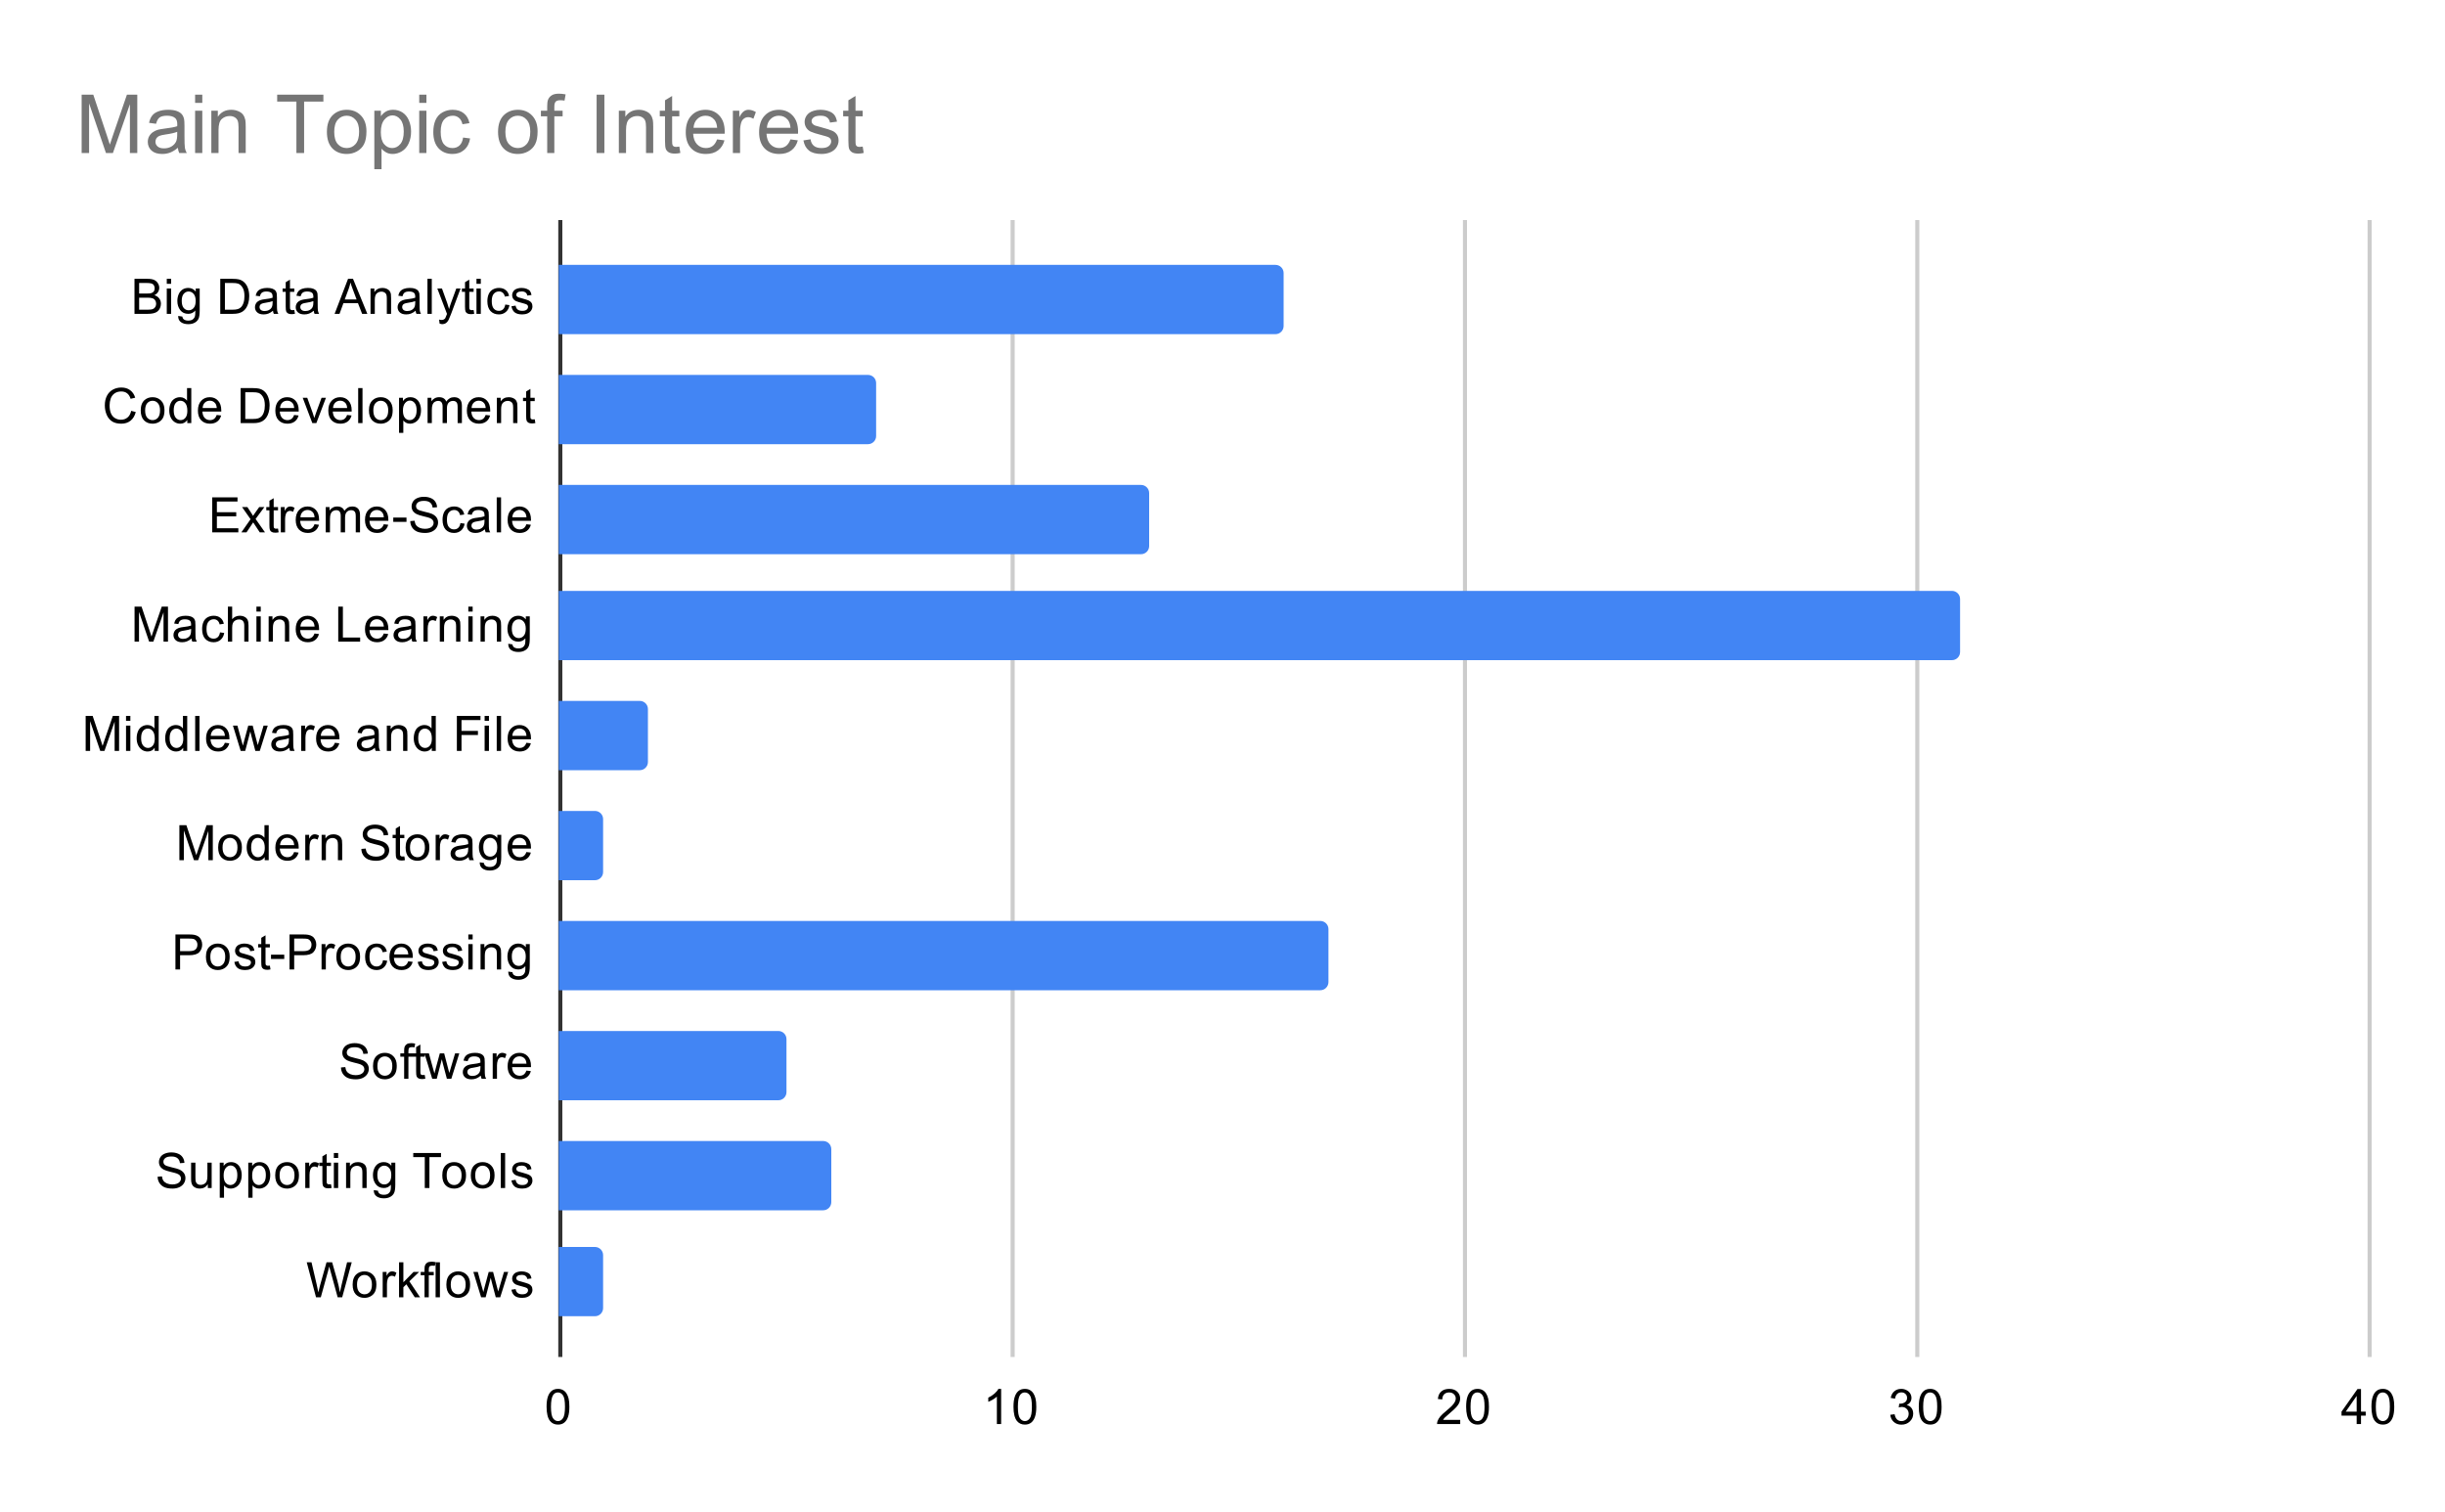 <svg version="1.1" viewBox="0.0 0.0 600.0 371.0" fill="none" stroke="none" stroke-linecap="square" stroke-miterlimit="10" width="600" height="371" xmlns:xlink="http://www.w3.org/1999/xlink" xmlns="http://www.w3.org/2000/svg"><path fill="#ffffff" d="M0 0L600.0 0L600.0 371.0L0 371.0L0 0Z" fill-rule="nonzero"/><path stroke="#333333" stroke-width="1.0" stroke-linecap="butt" d="M137.5 54.5L137.5 332.5" fill-rule="nonzero"/><path stroke="#cccccc" stroke-width="1.0" stroke-linecap="butt" d="M248.5 54.5L248.5 332.5" fill-rule="nonzero"/><path stroke="#cccccc" stroke-width="1.0" stroke-linecap="butt" d="M359.5 54.5L359.5 332.5" fill-rule="nonzero"/><path stroke="#cccccc" stroke-width="1.0" stroke-linecap="butt" d="M470.5 54.5L470.5 332.5" fill-rule="nonzero"/><path stroke="#cccccc" stroke-width="1.0" stroke-linecap="butt" d="M581.5 54.5L581.5 332.5" fill-rule="nonzero"/><clipPath id="id_0"><path d="M137.13 54.917L581.45 54.917L581.45 332.45L137.13 332.45L137.13 54.917Z" clip-rule="nonzero"/></clipPath><path stroke="#000000" stroke-width="0.0" stroke-linecap="butt" stroke-opacity="0.0" clip-path="url(#id_0)" d="M137.0 82.0L137.0 65.0L313.0 65.0C314.105 65.0 315.0 65.895 315.0 67.0L315.0 80.0C315.0 81.105 314.105 82.0 313.0 82.0Z" fill-rule="nonzero"/><path fill="#4285f4" clip-path="url(#id_0)" d="M137.0 82.0L137.0 65.0L313.0 65.0C314.105 65.0 315.0 65.895 315.0 67.0L315.0 80.0C315.0 81.105 314.105 82.0 313.0 82.0Z" fill-rule="nonzero"/><path stroke="#000000" stroke-width="0.0" stroke-linecap="butt" stroke-opacity="0.0" clip-path="url(#id_0)" d="M137.0 109.0L137.0 92.0L213.0 92.0C214.105 92.0 215.0 92.895 215.0 94.0L215.0 107.0C215.0 108.105 214.105 109.0 213.0 109.0Z" fill-rule="nonzero"/><path fill="#4285f4" clip-path="url(#id_0)" d="M137.0 109.0L137.0 92.0L213.0 92.0C214.105 92.0 215.0 92.895 215.0 94.0L215.0 107.0C215.0 108.105 214.105 109.0 213.0 109.0Z" fill-rule="nonzero"/><path stroke="#000000" stroke-width="0.0" stroke-linecap="butt" stroke-opacity="0.0" clip-path="url(#id_0)" d="M137.0 136.0L137.0 119.0L280.0 119.0C281.105 119.0 282.0 119.895 282.0 121.0L282.0 134.0C282.0 135.105 281.105 136.0 280.0 136.0Z" fill-rule="nonzero"/><path fill="#4285f4" clip-path="url(#id_0)" d="M137.0 136.0L137.0 119.0L280.0 119.0C281.105 119.0 282.0 119.895 282.0 121.0L282.0 134.0C282.0 135.105 281.105 136.0 280.0 136.0Z" fill-rule="nonzero"/><path stroke="#000000" stroke-width="0.0" stroke-linecap="butt" stroke-opacity="0.0" clip-path="url(#id_0)" d="M137.0 162.0L137.0 145.0L479.0 145.0C480.105 145.0 481.0 145.895 481.0 147.0L481.0 160.0C481.0 161.105 480.105 162.0 479.0 162.0Z" fill-rule="nonzero"/><path fill="#4285f4" clip-path="url(#id_0)" d="M137.0 162.0L137.0 145.0L479.0 145.0C480.105 145.0 481.0 145.895 481.0 147.0L481.0 160.0C481.0 161.105 480.105 162.0 479.0 162.0Z" fill-rule="nonzero"/><path stroke="#000000" stroke-width="0.0" stroke-linecap="butt" stroke-opacity="0.0" clip-path="url(#id_0)" d="M137.0 189.0L137.0 172.0L157.0 172.0C158.105 172.0 159.0 172.895 159.0 174.0L159.0 187.0C159.0 188.105 158.105 189.0 157.0 189.0Z" fill-rule="nonzero"/><path fill="#4285f4" clip-path="url(#id_0)" d="M137.0 189.0L137.0 172.0L157.0 172.0C158.105 172.0 159.0 172.895 159.0 174.0L159.0 187.0C159.0 188.105 158.105 189.0 157.0 189.0Z" fill-rule="nonzero"/><path stroke="#000000" stroke-width="0.0" stroke-linecap="butt" stroke-opacity="0.0" clip-path="url(#id_0)" d="M137.0 216.0L137.0 199.0L146.0 199.0C147.105 199.0 148.0 199.895 148.0 201.0L148.0 214.0C148.0 215.105 147.105 216.0 146.0 216.0Z" fill-rule="nonzero"/><path fill="#4285f4" clip-path="url(#id_0)" d="M137.0 216.0L137.0 199.0L146.0 199.0C147.105 199.0 148.0 199.895 148.0 201.0L148.0 214.0C148.0 215.105 147.105 216.0 146.0 216.0Z" fill-rule="nonzero"/><path stroke="#000000" stroke-width="0.0" stroke-linecap="butt" stroke-opacity="0.0" clip-path="url(#id_0)" d="M137.0 243.0L137.0 226.0L324.0 226.0C325.105 226.0 326.0 226.895 326.0 228.0L326.0 241.0C326.0 242.105 325.105 243.0 324.0 243.0Z" fill-rule="nonzero"/><path fill="#4285f4" clip-path="url(#id_0)" d="M137.0 243.0L137.0 226.0L324.0 226.0C325.105 226.0 326.0 226.895 326.0 228.0L326.0 241.0C326.0 242.105 325.105 243.0 324.0 243.0Z" fill-rule="nonzero"/><path stroke="#000000" stroke-width="0.0" stroke-linecap="butt" stroke-opacity="0.0" clip-path="url(#id_0)" d="M137.0 270.0L137.0 253.0L191.0 253.0C192.105 253.0 193.0 253.895 193.0 255.0L193.0 268.0C193.0 269.105 192.105 270.0 191.0 270.0Z" fill-rule="nonzero"/><path fill="#4285f4" clip-path="url(#id_0)" d="M137.0 270.0L137.0 253.0L191.0 253.0C192.105 253.0 193.0 253.895 193.0 255.0L193.0 268.0C193.0 269.105 192.105 270.0 191.0 270.0Z" fill-rule="nonzero"/><path stroke="#000000" stroke-width="0.0" stroke-linecap="butt" stroke-opacity="0.0" clip-path="url(#id_0)" d="M137.0 297.0L137.0 280.0L202.0 280.0C203.105 280.0 204.0 280.895 204.0 282.0L204.0 295.0C204.0 296.105 203.105 297.0 202.0 297.0Z" fill-rule="nonzero"/><path fill="#4285f4" clip-path="url(#id_0)" d="M137.0 297.0L137.0 280.0L202.0 280.0C203.105 280.0 204.0 280.895 204.0 282.0L204.0 295.0C204.0 296.105 203.105 297.0 202.0 297.0Z" fill-rule="nonzero"/><path stroke="#000000" stroke-width="0.0" stroke-linecap="butt" stroke-opacity="0.0" clip-path="url(#id_0)" d="M137.0 323.0L137.0 306.0L146.0 306.0C147.105 306.0 148.0 306.895 148.0 308.0L148.0 321.0C148.0 322.105 147.105 323.0 146.0 323.0Z" fill-rule="nonzero"/><path fill="#4285f4" clip-path="url(#id_0)" d="M137.0 323.0L137.0 306.0L146.0 306.0C147.105 306.0 148.0 306.895 148.0 308.0L148.0 321.0C148.0 322.105 147.105 323.0 146.0 323.0Z" fill-rule="nonzero"/><path fill="#000000" d="M33.005 77.017L33.005 68.423L36.239 68.423Q37.224 68.423 37.818 68.689Q38.411 68.954 38.739 69.501Q39.083 70.032 39.083 70.626Q39.083 71.173 38.786 71.657Q38.489 72.142 37.88 72.439Q38.661 72.673 39.068 73.235Q39.489 73.782 39.489 74.532Q39.489 75.126 39.239 75.657Q38.989 76.173 38.614 76.454Q38.239 76.735 37.661 76.876Q37.099 77.017 36.286 77.017L33.005 77.017ZM34.146 72.032L36.005 72.032Q36.755 72.032 37.083 71.939Q37.521 71.814 37.739 71.517Q37.958 71.204 37.958 70.751Q37.958 70.329 37.755 70.001Q37.552 69.673 37.161 69.564Q36.786 69.439 35.864 69.439L34.146 69.439L34.146 72.032ZM34.146 76.001L36.286 76.001Q36.833 76.001 37.052 75.954Q37.458 75.892 37.708 75.735Q37.974 75.564 38.146 75.251Q38.318 74.939 38.318 74.532Q38.318 74.048 38.068 73.689Q37.833 73.329 37.396 73.189Q36.958 73.048 36.13 73.048L34.146 73.048L34.146 76.001ZM40.927 69.642L40.927 68.423L41.989 68.423L41.989 69.642L40.927 69.642ZM40.927 77.017L40.927 70.798L41.989 70.798L41.989 77.017L40.927 77.017ZM43.724 77.532L44.755 77.689Q44.818 78.157 45.114 78.376Q45.505 78.673 46.177 78.673Q46.911 78.673 47.302 78.376Q47.708 78.079 47.849 77.564Q47.943 77.235 47.927 76.204Q47.239 77.017 46.208 77.017Q44.927 77.017 44.224 76.095Q43.521 75.157 43.521 73.876Q43.521 72.985 43.833 72.235Q44.161 71.47 44.771 71.064Q45.38 70.657 46.208 70.657Q47.318 70.657 48.036 71.548L48.036 70.798L49.005 70.798L49.005 76.173Q49.005 77.626 48.708 78.235Q48.411 78.845 47.771 79.189Q47.13 79.548 46.193 79.548Q45.083 79.548 44.396 79.048Q43.708 78.548 43.724 77.532ZM44.599 73.798Q44.599 75.017 45.083 75.579Q45.568 76.142 46.302 76.142Q47.036 76.142 47.521 75.579Q48.021 75.017 48.021 73.829Q48.021 72.689 47.505 72.11Q47.005 71.532 46.286 71.532Q45.583 71.532 45.083 72.11Q44.599 72.673 44.599 73.798ZM54.052 77.017L54.052 68.423L57.021 68.423Q58.021 68.423 58.552 68.548Q59.286 68.72 59.802 69.157Q60.489 69.735 60.818 70.642Q61.161 71.532 61.161 72.673Q61.161 73.657 60.927 74.407Q60.708 75.157 60.349 75.657Q59.989 76.157 59.552 76.439Q59.13 76.72 58.536 76.876Q57.943 77.017 57.161 77.017L54.052 77.017ZM55.193 76.001L57.021 76.001Q57.88 76.001 58.364 75.845Q58.849 75.689 59.13 75.392Q59.536 75.001 59.755 74.314Q59.989 73.626 59.989 72.657Q59.989 71.314 59.536 70.595Q59.099 69.86 58.474 69.61Q58.005 69.439 57.005 69.439L55.193 69.439L55.193 76.001ZM66.989 76.251Q66.396 76.751 65.849 76.954Q65.318 77.157 64.693 77.157Q63.661 77.157 63.114 76.657Q62.568 76.157 62.568 75.376Q62.568 74.923 62.771 74.548Q62.974 74.157 63.318 73.939Q63.661 73.704 64.083 73.595Q64.38 73.501 65.021 73.423Q66.286 73.282 66.896 73.064Q66.896 72.845 66.896 72.798Q66.896 72.142 66.599 71.876Q66.193 71.532 65.396 71.532Q64.661 71.532 64.302 71.798Q63.943 72.048 63.771 72.704L62.739 72.564Q62.88 71.907 63.208 71.501Q63.536 71.095 64.146 70.876Q64.755 70.657 65.552 70.657Q66.349 70.657 66.849 70.845Q67.349 71.032 67.583 71.314Q67.818 71.595 67.911 72.032Q67.958 72.298 67.958 73.001L67.958 74.407Q67.958 75.876 68.021 76.267Q68.099 76.657 68.302 77.017L67.193 77.017Q67.036 76.689 66.989 76.251ZM66.896 73.892Q66.318 74.126 65.177 74.298Q64.521 74.392 64.255 74.517Q63.989 74.626 63.833 74.845Q63.693 75.064 63.693 75.345Q63.693 75.767 64.005 76.048Q64.333 76.329 64.943 76.329Q65.552 76.329 66.021 76.064Q66.505 75.798 66.724 75.329Q66.896 74.97 66.896 74.282L66.896 73.892ZM72.224 76.079L72.38 77.001Q71.927 77.095 71.583 77.095Q71.005 77.095 70.693 76.923Q70.38 76.735 70.239 76.439Q70.114 76.142 70.114 75.189L70.114 71.61L69.349 71.61L69.349 70.798L70.114 70.798L70.114 69.251L71.161 68.626L71.161 70.798L72.224 70.798L72.224 71.61L71.161 71.61L71.161 75.251Q71.161 75.704 71.208 75.829Q71.271 75.954 71.396 76.032Q71.521 76.11 71.755 76.11Q71.943 76.11 72.224 76.079ZM76.989 76.251Q76.396 76.751 75.849 76.954Q75.318 77.157 74.693 77.157Q73.661 77.157 73.114 76.657Q72.568 76.157 72.568 75.376Q72.568 74.923 72.771 74.548Q72.974 74.157 73.318 73.939Q73.661 73.704 74.083 73.595Q74.38 73.501 75.021 73.423Q76.286 73.282 76.896 73.064Q76.896 72.845 76.896 72.798Q76.896 72.142 76.599 71.876Q76.193 71.532 75.396 71.532Q74.661 71.532 74.302 71.798Q73.943 72.048 73.771 72.704L72.739 72.564Q72.88 71.907 73.208 71.501Q73.536 71.095 74.146 70.876Q74.755 70.657 75.552 70.657Q76.349 70.657 76.849 70.845Q77.349 71.032 77.583 71.314Q77.818 71.595 77.911 72.032Q77.958 72.298 77.958 73.001L77.958 74.407Q77.958 75.876 78.021 76.267Q78.099 76.657 78.302 77.017L77.193 77.017Q77.036 76.689 76.989 76.251ZM76.896 73.892Q76.318 74.126 75.177 74.298Q74.521 74.392 74.255 74.517Q73.989 74.626 73.833 74.845Q73.693 75.064 73.693 75.345Q73.693 75.767 74.005 76.048Q74.333 76.329 74.943 76.329Q75.552 76.329 76.021 76.064Q76.505 75.798 76.724 75.329Q76.896 74.97 76.896 74.282L76.896 73.892ZM82.114 77.017L85.411 68.423L86.63 68.423L90.146 77.017L88.864 77.017L87.849 74.407L84.271 74.407L83.318 77.017L82.114 77.017ZM84.599 73.485L87.505 73.485L86.614 71.11Q86.193 70.032 86.005 69.329Q85.833 70.157 85.536 70.97L84.599 73.485ZM90.927 77.017L90.927 70.798L91.864 70.798L91.864 71.673Q92.552 70.657 93.849 70.657Q94.411 70.657 94.88 70.86Q95.364 71.064 95.599 71.392Q95.833 71.72 95.927 72.157Q95.974 72.454 95.974 73.189L95.974 77.017L94.927 77.017L94.927 73.235Q94.927 72.579 94.802 72.267Q94.677 71.954 94.364 71.767Q94.052 71.564 93.63 71.564Q92.958 71.564 92.458 72.001Q91.974 72.423 91.974 73.61L91.974 77.017L90.927 77.017ZM101.989 76.251Q101.396 76.751 100.849 76.954Q100.318 77.157 99.693 77.157Q98.661 77.157 98.114 76.657Q97.568 76.157 97.568 75.376Q97.568 74.923 97.771 74.548Q97.974 74.157 98.318 73.939Q98.661 73.704 99.083 73.595Q99.38 73.501 100.021 73.423Q101.286 73.282 101.896 73.064Q101.896 72.845 101.896 72.798Q101.896 72.142 101.599 71.876Q101.193 71.532 100.396 71.532Q99.661 71.532 99.302 71.798Q98.943 72.048 98.771 72.704L97.739 72.564Q97.88 71.907 98.208 71.501Q98.536 71.095 99.146 70.876Q99.755 70.657 100.552 70.657Q101.349 70.657 101.849 70.845Q102.349 71.032 102.583 71.314Q102.818 71.595 102.911 72.032Q102.958 72.298 102.958 73.001L102.958 74.407Q102.958 75.876 103.021 76.267Q103.099 76.657 103.302 77.017L102.193 77.017Q102.036 76.689 101.989 76.251ZM101.896 73.892Q101.318 74.126 100.177 74.298Q99.521 74.392 99.255 74.517Q98.989 74.626 98.833 74.845Q98.693 75.064 98.693 75.345Q98.693 75.767 99.005 76.048Q99.333 76.329 99.943 76.329Q100.552 76.329 101.021 76.064Q101.505 75.798 101.724 75.329Q101.896 74.97 101.896 74.282L101.896 73.892ZM104.896 77.017L104.896 68.423L105.958 68.423L105.958 77.017L104.896 77.017ZM107.88 79.407L107.755 78.423Q108.099 78.517 108.364 78.517Q108.708 78.517 108.911 78.392Q109.13 78.282 109.271 78.079Q109.364 77.907 109.599 77.282Q109.614 77.204 109.693 77.032L107.318 70.798L108.458 70.798L109.755 74.392Q110.005 75.079 110.208 75.845Q110.396 75.11 110.646 74.423L111.974 70.798L113.021 70.798L110.661 77.126Q110.271 78.142 110.068 78.532Q109.786 79.064 109.411 79.298Q109.052 79.548 108.552 79.548Q108.255 79.548 107.88 79.407ZM116.224 76.079L116.38 77.001Q115.927 77.095 115.583 77.095Q115.005 77.095 114.693 76.923Q114.38 76.735 114.239 76.439Q114.114 76.142 114.114 75.189L114.114 71.61L113.349 71.61L113.349 70.798L114.114 70.798L114.114 69.251L115.161 68.626L115.161 70.798L116.224 70.798L116.224 71.61L115.161 71.61L115.161 75.251Q115.161 75.704 115.208 75.829Q115.271 75.954 115.396 76.032Q115.521 76.11 115.755 76.11Q115.943 76.11 116.224 76.079ZM116.927 69.642L116.927 68.423L117.989 68.423L117.989 69.642L116.927 69.642ZM116.927 77.017L116.927 70.798L117.989 70.798L117.989 77.017L116.927 77.017ZM123.989 74.735L125.021 74.876Q124.849 75.939 124.146 76.548Q123.443 77.157 122.427 77.157Q121.146 77.157 120.364 76.329Q119.599 75.485 119.599 73.923Q119.599 72.923 119.927 72.173Q120.271 71.407 120.943 71.032Q121.63 70.657 122.443 70.657Q123.443 70.657 124.083 71.173Q124.739 71.673 124.927 72.626L123.896 72.782Q123.755 72.157 123.38 71.845Q123.005 71.517 122.474 71.517Q121.677 71.517 121.177 72.095Q120.677 72.657 120.677 73.892Q120.677 75.157 121.161 75.72Q121.646 76.282 122.411 76.282Q123.036 76.282 123.443 75.907Q123.864 75.532 123.989 74.735ZM125.505 75.157L126.536 75.001Q126.63 75.626 127.021 75.954Q127.427 76.282 128.161 76.282Q128.88 76.282 129.224 76.001Q129.583 75.704 129.583 75.298Q129.583 74.939 129.271 74.735Q129.052 74.595 128.192 74.376Q127.036 74.079 126.583 73.876Q126.146 73.657 125.911 73.282Q125.677 72.907 125.677 72.439Q125.677 72.032 125.864 71.673Q126.052 71.314 126.38 71.079Q126.63 70.907 127.052 70.782Q127.474 70.657 127.974 70.657Q128.692 70.657 129.239 70.876Q129.802 71.079 130.067 71.439Q130.333 71.798 130.427 72.392L129.396 72.532Q129.333 72.064 128.989 71.798Q128.661 71.517 128.036 71.517Q127.318 71.517 127.005 71.767Q126.693 72.001 126.693 72.329Q126.693 72.532 126.818 72.689Q126.958 72.86 127.224 72.97Q127.38 73.032 128.161 73.235Q129.286 73.548 129.724 73.735Q130.161 73.923 130.411 74.282Q130.661 74.642 130.661 75.189Q130.661 75.72 130.349 76.189Q130.052 76.642 129.474 76.907Q128.896 77.157 128.161 77.157Q126.943 77.157 126.302 76.657Q125.677 76.142 125.505 75.157Z" fill-rule="nonzero"/><path fill="#000000" d="M32.192 100.816L33.317 101.113Q32.958 102.503 32.036 103.238Q31.114 103.972 29.771 103.972Q28.38 103.972 27.505 103.41Q26.63 102.847 26.177 101.785Q25.724 100.706 25.724 99.472Q25.724 98.128 26.239 97.128Q26.755 96.128 27.692 95.613Q28.646 95.097 29.786 95.097Q31.067 95.097 31.942 95.753Q32.833 96.41 33.177 97.597L32.052 97.863Q31.755 96.925 31.177 96.503Q30.614 96.066 29.755 96.066Q28.771 96.066 28.099 96.55Q27.442 97.019 27.161 97.816Q26.896 98.613 26.896 99.472Q26.896 100.566 27.208 101.378Q27.536 102.191 28.208 102.597Q28.88 103.003 29.677 103.003Q30.63 103.003 31.286 102.456Q31.958 101.91 32.192 100.816ZM34.536 100.722Q34.536 98.988 35.489 98.16Q36.286 97.472 37.442 97.472Q38.724 97.472 39.536 98.316Q40.364 99.144 40.364 100.628Q40.364 101.831 40.005 102.519Q39.646 103.206 38.942 103.597Q38.255 103.972 37.442 103.972Q36.146 103.972 35.333 103.144Q34.536 102.3 34.536 100.722ZM35.614 100.722Q35.614 101.91 36.13 102.503Q36.661 103.097 37.442 103.097Q38.239 103.097 38.755 102.503Q39.271 101.91 39.271 100.691Q39.271 99.535 38.739 98.941Q38.224 98.347 37.442 98.347Q36.661 98.347 36.13 98.941Q35.614 99.519 35.614 100.722ZM45.958 103.831L45.958 103.05Q45.364 103.972 44.224 103.972Q43.474 103.972 42.849 103.566Q42.224 103.144 41.88 102.41Q41.536 101.675 41.536 100.722Q41.536 99.8 41.849 99.035Q42.161 98.269 42.786 97.878Q43.411 97.472 44.177 97.472Q44.739 97.472 45.177 97.706Q45.614 97.941 45.896 98.316L45.896 95.238L46.942 95.238L46.942 103.831L45.958 103.831ZM42.63 100.722Q42.63 101.925 43.13 102.519Q43.63 103.097 44.317 103.097Q45.005 103.097 45.489 102.535Q45.974 101.972 45.974 100.816Q45.974 99.535 45.474 98.941Q44.989 98.347 44.271 98.347Q43.567 98.347 43.099 98.925Q42.63 99.488 42.63 100.722ZM53.177 101.831L54.271 101.956Q54.021 102.91 53.317 103.441Q52.614 103.972 51.536 103.972Q50.177 103.972 49.364 103.128Q48.567 102.285 48.567 100.769Q48.567 99.206 49.38 98.347Q50.192 97.472 51.474 97.472Q52.724 97.472 53.505 98.316Q54.302 99.16 54.302 100.706Q54.302 100.8 54.302 100.988L49.661 100.988Q49.724 102.019 50.239 102.566Q50.755 103.097 51.536 103.097Q52.114 103.097 52.521 102.8Q52.942 102.488 53.177 101.831ZM49.724 100.128L53.192 100.128Q53.13 99.331 52.802 98.941Q52.286 98.331 51.489 98.331Q50.755 98.331 50.255 98.816Q49.771 99.3 49.724 100.128ZM59.052 103.831L59.052 95.238L62.021 95.238Q63.021 95.238 63.552 95.363Q64.286 95.535 64.802 95.972Q65.489 96.55 65.817 97.456Q66.161 98.347 66.161 99.488Q66.161 100.472 65.927 101.222Q65.708 101.972 65.349 102.472Q64.989 102.972 64.552 103.253Q64.13 103.535 63.536 103.691Q62.942 103.831 62.161 103.831L59.052 103.831ZM60.192 102.816L62.021 102.816Q62.88 102.816 63.364 102.66Q63.849 102.503 64.13 102.206Q64.536 101.816 64.755 101.128Q64.989 100.441 64.989 99.472Q64.989 98.128 64.536 97.41Q64.099 96.675 63.474 96.425Q63.005 96.253 62.005 96.253L60.192 96.253L60.192 102.816ZM72.177 101.831L73.271 101.956Q73.021 102.91 72.317 103.441Q71.614 103.972 70.536 103.972Q69.177 103.972 68.364 103.128Q67.567 102.285 67.567 100.769Q67.567 99.206 68.38 98.347Q69.192 97.472 70.474 97.472Q71.724 97.472 72.505 98.316Q73.302 99.16 73.302 100.706Q73.302 100.8 73.302 100.988L68.661 100.988Q68.724 102.019 69.239 102.566Q69.755 103.097 70.536 103.097Q71.114 103.097 71.521 102.8Q71.942 102.488 72.177 101.831ZM68.724 100.128L72.192 100.128Q72.13 99.331 71.802 98.941Q71.286 98.331 70.489 98.331Q69.755 98.331 69.255 98.816Q68.771 99.3 68.724 100.128ZM76.646 103.831L74.286 97.613L75.396 97.613L76.739 101.331Q76.942 101.941 77.13 102.581Q77.271 102.097 77.521 101.41L78.911 97.613L79.989 97.613L77.63 103.831L76.646 103.831ZM85.177 101.831L86.271 101.956Q86.021 102.91 85.317 103.441Q84.614 103.972 83.536 103.972Q82.177 103.972 81.364 103.128Q80.567 102.285 80.567 100.769Q80.567 99.206 81.38 98.347Q82.192 97.472 83.474 97.472Q84.724 97.472 85.505 98.316Q86.302 99.16 86.302 100.706Q86.302 100.8 86.302 100.988L81.661 100.988Q81.724 102.019 82.239 102.566Q82.755 103.097 83.536 103.097Q84.114 103.097 84.521 102.8Q84.942 102.488 85.177 101.831ZM81.724 100.128L85.192 100.128Q85.13 99.331 84.802 98.941Q84.286 98.331 83.489 98.331Q82.755 98.331 82.255 98.816Q81.771 99.3 81.724 100.128ZM87.896 103.831L87.896 95.238L88.958 95.238L88.958 103.831L87.896 103.831ZM90.536 100.722Q90.536 98.988 91.489 98.16Q92.286 97.472 93.442 97.472Q94.724 97.472 95.536 98.316Q96.364 99.144 96.364 100.628Q96.364 101.831 96.005 102.519Q95.646 103.206 94.942 103.597Q94.255 103.972 93.442 103.972Q92.146 103.972 91.333 103.144Q90.536 102.3 90.536 100.722ZM91.614 100.722Q91.614 101.91 92.13 102.503Q92.661 103.097 93.442 103.097Q94.239 103.097 94.755 102.503Q95.271 101.91 95.271 100.691Q95.271 99.535 94.739 98.941Q94.224 98.347 93.442 98.347Q92.661 98.347 92.13 98.941Q91.614 99.519 91.614 100.722ZM97.927 106.222L97.927 97.613L98.88 97.613L98.88 98.41Q99.224 97.941 99.646 97.706Q100.083 97.472 100.692 97.472Q101.489 97.472 102.099 97.878Q102.708 98.285 103.005 99.035Q103.317 99.785 103.317 100.675Q103.317 101.628 102.974 102.394Q102.646 103.16 101.989 103.566Q101.333 103.972 100.614 103.972Q100.083 103.972 99.661 103.753Q99.239 103.519 98.974 103.191L98.974 106.222L97.927 106.222ZM98.88 100.753Q98.88 101.956 99.364 102.535Q99.849 103.097 100.536 103.097Q101.239 103.097 101.739 102.503Q102.239 101.91 102.239 100.66Q102.239 99.472 101.755 98.894Q101.271 98.3 100.583 98.3Q99.911 98.3 99.396 98.925Q98.88 99.55 98.88 100.753ZM104.927 103.831L104.927 97.613L105.864 97.613L105.864 98.488Q106.161 98.019 106.646 97.753Q107.13 97.472 107.755 97.472Q108.442 97.472 108.88 97.753Q109.333 98.035 109.505 98.55Q110.255 97.472 111.427 97.472Q112.364 97.472 112.849 97.988Q113.349 98.488 113.349 99.566L113.349 103.831L112.302 103.831L112.302 99.91Q112.302 99.285 112.192 99.003Q112.099 98.722 111.833 98.55Q111.567 98.378 111.192 98.378Q110.536 98.378 110.099 98.816Q109.677 99.253 109.677 100.222L109.677 103.831L108.614 103.831L108.614 99.785Q108.614 99.081 108.349 98.738Q108.099 98.378 107.521 98.378Q107.067 98.378 106.692 98.613Q106.317 98.847 106.146 99.3Q105.974 99.753 105.974 100.597L105.974 103.831L104.927 103.831ZM119.177 101.831L120.271 101.956Q120.021 102.91 119.317 103.441Q118.614 103.972 117.536 103.972Q116.177 103.972 115.364 103.128Q114.567 102.285 114.567 100.769Q114.567 99.206 115.38 98.347Q116.192 97.472 117.474 97.472Q118.724 97.472 119.505 98.316Q120.302 99.16 120.302 100.706Q120.302 100.8 120.302 100.988L115.661 100.988Q115.724 102.019 116.239 102.566Q116.755 103.097 117.536 103.097Q118.114 103.097 118.521 102.8Q118.942 102.488 119.177 101.831ZM115.724 100.128L119.192 100.128Q119.13 99.331 118.802 98.941Q118.286 98.331 117.489 98.331Q116.755 98.331 116.255 98.816Q115.771 99.3 115.724 100.128ZM121.927 103.831L121.927 97.613L122.864 97.613L122.864 98.488Q123.552 97.472 124.849 97.472Q125.411 97.472 125.88 97.675Q126.364 97.878 126.599 98.206Q126.833 98.535 126.927 98.972Q126.974 99.269 126.974 100.003L126.974 103.831L125.927 103.831L125.927 100.05Q125.927 99.394 125.802 99.081Q125.677 98.769 125.364 98.581Q125.052 98.378 124.63 98.378Q123.958 98.378 123.458 98.816Q122.974 99.238 122.974 100.425L122.974 103.831L121.927 103.831ZM131.224 102.894L131.38 103.816Q130.927 103.91 130.583 103.91Q130.005 103.91 129.692 103.738Q129.38 103.55 129.239 103.253Q129.114 102.956 129.114 102.003L129.114 98.425L128.349 98.425L128.349 97.613L129.114 97.613L129.114 96.066L130.161 95.441L130.161 97.613L131.224 97.613L131.224 98.425L130.161 98.425L130.161 102.066Q130.161 102.519 130.208 102.644Q130.271 102.769 130.396 102.847Q130.521 102.925 130.755 102.925Q130.942 102.925 131.224 102.894Z" fill-rule="nonzero"/><path fill="#000000" d="M52.083 130.646L52.083 122.053L58.286 122.053L58.286 123.068L53.224 123.068L53.224 125.693L57.974 125.693L57.974 126.709L53.224 126.709L53.224 129.631L58.489 129.631L58.489 130.646L52.083 130.646ZM59.224 130.646L61.489 127.412L59.396 124.428L60.708 124.428L61.661 125.881Q61.927 126.303 62.099 126.584Q62.349 126.193 62.568 125.896L63.614 124.428L64.88 124.428L62.724 127.349L65.036 130.646L63.755 130.646L62.474 128.709L62.13 128.193L60.489 130.646L59.224 130.646ZM68.224 129.709L68.38 130.631Q67.927 130.724 67.583 130.724Q67.005 130.724 66.693 130.553Q66.38 130.365 66.239 130.068Q66.114 129.771 66.114 128.818L66.114 125.24L65.349 125.24L65.349 124.428L66.114 124.428L66.114 122.881L67.161 122.256L67.161 124.428L68.224 124.428L68.224 125.24L67.161 125.24L67.161 128.881Q67.161 129.334 67.208 129.459Q67.271 129.584 67.396 129.662Q67.521 129.74 67.755 129.74Q67.943 129.74 68.224 129.709ZM68.911 130.646L68.911 124.428L69.864 124.428L69.864 125.365Q70.224 124.709 70.521 124.506Q70.833 124.287 71.208 124.287Q71.739 124.287 72.286 124.615L71.927 125.599Q71.536 125.365 71.161 125.365Q70.802 125.365 70.521 125.584Q70.255 125.787 70.146 126.162Q69.958 126.724 69.958 127.381L69.958 130.646L68.911 130.646ZM77.177 128.646L78.271 128.771Q78.021 129.724 77.318 130.256Q76.614 130.787 75.536 130.787Q74.177 130.787 73.364 129.943Q72.568 129.099 72.568 127.584Q72.568 126.021 73.38 125.162Q74.193 124.287 75.474 124.287Q76.724 124.287 77.505 125.131Q78.302 125.974 78.302 127.521Q78.302 127.615 78.302 127.803L73.661 127.803Q73.724 128.834 74.239 129.381Q74.755 129.912 75.536 129.912Q76.114 129.912 76.521 129.615Q76.943 129.303 77.177 128.646ZM73.724 126.943L77.193 126.943Q77.13 126.146 76.802 125.756Q76.286 125.146 75.489 125.146Q74.755 125.146 74.255 125.631Q73.771 126.115 73.724 126.943ZM79.927 130.646L79.927 124.428L80.864 124.428L80.864 125.303Q81.161 124.834 81.646 124.568Q82.13 124.287 82.755 124.287Q83.443 124.287 83.88 124.568Q84.333 124.849 84.505 125.365Q85.255 124.287 86.427 124.287Q87.364 124.287 87.849 124.803Q88.349 125.303 88.349 126.381L88.349 130.646L87.302 130.646L87.302 126.724Q87.302 126.099 87.193 125.818Q87.099 125.537 86.833 125.365Q86.568 125.193 86.193 125.193Q85.536 125.193 85.099 125.631Q84.677 126.068 84.677 127.037L84.677 130.646L83.614 130.646L83.614 126.599Q83.614 125.896 83.349 125.553Q83.099 125.193 82.521 125.193Q82.068 125.193 81.693 125.428Q81.318 125.662 81.146 126.115Q80.974 126.568 80.974 127.412L80.974 130.646L79.927 130.646ZM94.177 128.646L95.271 128.771Q95.021 129.724 94.318 130.256Q93.614 130.787 92.536 130.787Q91.177 130.787 90.364 129.943Q89.568 129.099 89.568 127.584Q89.568 126.021 90.38 125.162Q91.193 124.287 92.474 124.287Q93.724 124.287 94.505 125.131Q95.302 125.974 95.302 127.521Q95.302 127.615 95.302 127.803L90.661 127.803Q90.724 128.834 91.239 129.381Q91.755 129.912 92.536 129.912Q93.114 129.912 93.521 129.615Q93.943 129.303 94.177 128.646ZM90.724 126.943L94.193 126.943Q94.13 126.146 93.802 125.756Q93.286 125.146 92.489 125.146Q91.755 125.146 91.255 125.631Q90.771 126.115 90.724 126.943ZM96.505 128.068L96.505 127.006L99.755 127.006L99.755 128.068L96.505 128.068ZM100.677 127.881L101.739 127.787Q101.818 128.443 102.099 128.849Q102.38 129.256 102.958 129.521Q103.552 129.771 104.286 129.771Q104.927 129.771 105.427 129.584Q105.927 129.381 106.161 129.053Q106.411 128.709 106.411 128.318Q106.411 127.912 106.177 127.615Q105.943 127.303 105.411 127.099Q105.052 126.959 103.864 126.678Q102.693 126.396 102.224 126.146Q101.599 125.818 101.302 125.349Q101.005 124.865 101.005 124.271Q101.005 123.631 101.364 123.068Q101.739 122.49 102.443 122.209Q103.161 121.912 104.021 121.912Q104.974 121.912 105.708 122.224Q106.443 122.521 106.833 123.131Q107.224 123.724 107.255 124.474L106.161 124.553Q106.068 123.74 105.552 123.334Q105.052 122.912 104.068 122.912Q103.036 122.912 102.568 123.287Q102.099 123.662 102.099 124.193Q102.099 124.662 102.427 124.959Q102.755 125.256 104.13 125.568Q105.521 125.881 106.036 126.115Q106.786 126.474 107.146 127.006Q107.505 127.521 107.505 128.224Q107.505 128.912 107.114 129.521Q106.724 130.115 105.989 130.459Q105.255 130.787 104.333 130.787Q103.161 130.787 102.364 130.459Q101.583 130.115 101.13 129.428Q100.693 128.74 100.677 127.881ZM112.989 128.365L114.021 128.506Q113.849 129.568 113.146 130.178Q112.443 130.787 111.427 130.787Q110.146 130.787 109.364 129.959Q108.599 129.115 108.599 127.553Q108.599 126.553 108.927 125.803Q109.271 125.037 109.943 124.662Q110.63 124.287 111.443 124.287Q112.443 124.287 113.083 124.803Q113.739 125.303 113.927 126.256L112.896 126.412Q112.755 125.787 112.38 125.474Q112.005 125.146 111.474 125.146Q110.677 125.146 110.177 125.724Q109.677 126.287 109.677 127.521Q109.677 128.787 110.161 129.349Q110.646 129.912 111.411 129.912Q112.036 129.912 112.443 129.537Q112.864 129.162 112.989 128.365ZM118.989 129.881Q118.396 130.381 117.849 130.584Q117.318 130.787 116.693 130.787Q115.661 130.787 115.114 130.287Q114.568 129.787 114.568 129.006Q114.568 128.553 114.771 128.178Q114.974 127.787 115.318 127.568Q115.661 127.334 116.083 127.224Q116.38 127.131 117.021 127.053Q118.286 126.912 118.896 126.693Q118.896 126.474 118.896 126.428Q118.896 125.771 118.599 125.506Q118.193 125.162 117.396 125.162Q116.661 125.162 116.302 125.428Q115.943 125.678 115.771 126.334L114.739 126.193Q114.88 125.537 115.208 125.131Q115.536 124.724 116.146 124.506Q116.755 124.287 117.552 124.287Q118.349 124.287 118.849 124.474Q119.349 124.662 119.583 124.943Q119.818 125.224 119.911 125.662Q119.958 125.928 119.958 126.631L119.958 128.037Q119.958 129.506 120.021 129.896Q120.099 130.287 120.302 130.646L119.193 130.646Q119.036 130.318 118.989 129.881ZM118.896 127.521Q118.318 127.756 117.177 127.928Q116.521 128.021 116.255 128.146Q115.989 128.256 115.833 128.474Q115.693 128.693 115.693 128.974Q115.693 129.396 116.005 129.678Q116.333 129.959 116.943 129.959Q117.552 129.959 118.021 129.693Q118.505 129.428 118.724 128.959Q118.896 128.599 118.896 127.912L118.896 127.521ZM121.896 130.646L121.896 122.053L122.958 122.053L122.958 130.646L121.896 130.646ZM129.177 128.646L130.271 128.771Q130.021 129.724 129.317 130.256Q128.614 130.787 127.536 130.787Q126.177 130.787 125.364 129.943Q124.568 129.099 124.568 127.584Q124.568 126.021 125.38 125.162Q126.193 124.287 127.474 124.287Q128.724 124.287 129.505 125.131Q130.302 125.974 130.302 127.521Q130.302 127.615 130.302 127.803L125.661 127.803Q125.724 128.834 126.239 129.381Q126.755 129.912 127.536 129.912Q128.114 129.912 128.521 129.615Q128.942 129.303 129.177 128.646ZM125.724 126.943L129.192 126.943Q129.13 126.146 128.802 125.756Q128.286 125.146 127.489 125.146Q126.755 125.146 126.255 125.631Q125.771 126.115 125.724 126.943Z" fill-rule="nonzero"/><path fill="#000000" d="M33.021 157.461L33.021 148.867L34.739 148.867L36.771 154.945Q37.052 155.805 37.177 156.227Q37.318 155.758 37.63 154.852L39.693 148.867L41.224 148.867L41.224 157.461L40.13 157.461L40.13 150.274L37.63 157.461L36.599 157.461L34.114 150.149L34.114 157.461L33.021 157.461ZM46.989 156.695Q46.396 157.195 45.849 157.399Q45.318 157.602 44.693 157.602Q43.661 157.602 43.114 157.102Q42.568 156.602 42.568 155.82Q42.568 155.367 42.771 154.992Q42.974 154.602 43.318 154.383Q43.661 154.149 44.083 154.039Q44.38 153.945 45.021 153.867Q46.286 153.727 46.896 153.508Q46.896 153.289 46.896 153.242Q46.896 152.586 46.599 152.32Q46.193 151.977 45.396 151.977Q44.661 151.977 44.302 152.242Q43.943 152.492 43.771 153.149L42.739 153.008Q42.88 152.352 43.208 151.945Q43.536 151.539 44.146 151.32Q44.755 151.102 45.552 151.102Q46.349 151.102 46.849 151.289Q47.349 151.477 47.583 151.758Q47.818 152.039 47.911 152.477Q47.958 152.742 47.958 153.445L47.958 154.852Q47.958 156.32 48.021 156.711Q48.099 157.102 48.302 157.461L47.193 157.461Q47.036 157.133 46.989 156.695ZM46.896 154.336Q46.318 154.57 45.177 154.742Q44.521 154.836 44.255 154.961Q43.989 155.07 43.833 155.289Q43.693 155.508 43.693 155.789Q43.693 156.211 44.005 156.492Q44.333 156.774 44.943 156.774Q45.552 156.774 46.021 156.508Q46.505 156.242 46.724 155.774Q46.896 155.414 46.896 154.727L46.896 154.336ZM53.989 155.18L55.021 155.32Q54.849 156.383 54.146 156.992Q53.443 157.602 52.427 157.602Q51.146 157.602 50.364 156.774Q49.599 155.93 49.599 154.367Q49.599 153.367 49.927 152.617Q50.271 151.852 50.943 151.477Q51.63 151.102 52.443 151.102Q53.443 151.102 54.083 151.617Q54.739 152.117 54.927 153.07L53.896 153.227Q53.755 152.602 53.38 152.289Q53.005 151.961 52.474 151.961Q51.677 151.961 51.177 152.539Q50.677 153.102 50.677 154.336Q50.677 155.602 51.161 156.164Q51.646 156.727 52.411 156.727Q53.036 156.727 53.443 156.352Q53.864 155.977 53.989 155.18ZM55.927 157.461L55.927 148.867L56.974 148.867L56.974 151.945Q57.708 151.102 58.833 151.102Q59.536 151.102 60.036 151.383Q60.552 151.649 60.771 152.133Q60.989 152.602 60.989 153.524L60.989 157.461L59.943 157.461L59.943 153.524Q59.943 152.727 59.599 152.367Q59.255 152.008 58.63 152.008Q58.161 152.008 57.739 152.258Q57.333 152.492 57.146 152.914Q56.974 153.32 56.974 154.055L56.974 157.461L55.927 157.461ZM62.927 150.086L62.927 148.867L63.989 148.867L63.989 150.086L62.927 150.086ZM62.927 157.461L62.927 151.242L63.989 151.242L63.989 157.461L62.927 157.461ZM65.927 157.461L65.927 151.242L66.864 151.242L66.864 152.117Q67.552 151.102 68.849 151.102Q69.411 151.102 69.88 151.305Q70.364 151.508 70.599 151.836Q70.833 152.164 70.927 152.602Q70.974 152.899 70.974 153.633L70.974 157.461L69.927 157.461L69.927 153.68Q69.927 153.024 69.802 152.711Q69.677 152.399 69.364 152.211Q69.052 152.008 68.63 152.008Q67.958 152.008 67.458 152.445Q66.974 152.867 66.974 154.055L66.974 157.461L65.927 157.461ZM77.177 155.461L78.271 155.586Q78.021 156.539 77.318 157.07Q76.614 157.602 75.536 157.602Q74.177 157.602 73.364 156.758Q72.568 155.914 72.568 154.399Q72.568 152.836 73.38 151.977Q74.193 151.102 75.474 151.102Q76.724 151.102 77.505 151.945Q78.302 152.789 78.302 154.336Q78.302 154.43 78.302 154.617L73.661 154.617Q73.724 155.649 74.239 156.195Q74.755 156.727 75.536 156.727Q76.114 156.727 76.521 156.43Q76.943 156.117 77.177 155.461ZM73.724 153.758L77.193 153.758Q77.13 152.961 76.802 152.57Q76.286 151.961 75.489 151.961Q74.755 151.961 74.255 152.445Q73.771 152.93 73.724 153.758ZM83.005 157.461L83.005 148.867L84.146 148.867L84.146 156.445L88.38 156.445L88.38 157.461L83.005 157.461ZM94.177 155.461L95.271 155.586Q95.021 156.539 94.318 157.07Q93.614 157.602 92.536 157.602Q91.177 157.602 90.364 156.758Q89.568 155.914 89.568 154.399Q89.568 152.836 90.38 151.977Q91.193 151.102 92.474 151.102Q93.724 151.102 94.505 151.945Q95.302 152.789 95.302 154.336Q95.302 154.43 95.302 154.617L90.661 154.617Q90.724 155.649 91.239 156.195Q91.755 156.727 92.536 156.727Q93.114 156.727 93.521 156.43Q93.943 156.117 94.177 155.461ZM90.724 153.758L94.193 153.758Q94.13 152.961 93.802 152.57Q93.286 151.961 92.489 151.961Q91.755 151.961 91.255 152.445Q90.771 152.93 90.724 153.758ZM100.989 156.695Q100.396 157.195 99.849 157.399Q99.318 157.602 98.693 157.602Q97.661 157.602 97.114 157.102Q96.568 156.602 96.568 155.82Q96.568 155.367 96.771 154.992Q96.974 154.602 97.318 154.383Q97.661 154.149 98.083 154.039Q98.38 153.945 99.021 153.867Q100.286 153.727 100.896 153.508Q100.896 153.289 100.896 153.242Q100.896 152.586 100.599 152.32Q100.193 151.977 99.396 151.977Q98.661 151.977 98.302 152.242Q97.943 152.492 97.771 153.149L96.739 153.008Q96.88 152.352 97.208 151.945Q97.536 151.539 98.146 151.32Q98.755 151.102 99.552 151.102Q100.349 151.102 100.849 151.289Q101.349 151.477 101.583 151.758Q101.818 152.039 101.911 152.477Q101.958 152.742 101.958 153.445L101.958 154.852Q101.958 156.32 102.021 156.711Q102.099 157.102 102.302 157.461L101.193 157.461Q101.036 157.133 100.989 156.695ZM100.896 154.336Q100.318 154.57 99.177 154.742Q98.521 154.836 98.255 154.961Q97.989 155.07 97.833 155.289Q97.693 155.508 97.693 155.789Q97.693 156.211 98.005 156.492Q98.333 156.774 98.943 156.774Q99.552 156.774 100.021 156.508Q100.505 156.242 100.724 155.774Q100.896 155.414 100.896 154.727L100.896 154.336ZM103.911 157.461L103.911 151.242L104.864 151.242L104.864 152.18Q105.224 151.524 105.521 151.32Q105.833 151.102 106.208 151.102Q106.739 151.102 107.286 151.43L106.927 152.414Q106.536 152.18 106.161 152.18Q105.802 152.18 105.521 152.399Q105.255 152.602 105.146 152.977Q104.958 153.539 104.958 154.195L104.958 157.461L103.911 157.461ZM107.927 157.461L107.927 151.242L108.864 151.242L108.864 152.117Q109.552 151.102 110.849 151.102Q111.411 151.102 111.88 151.305Q112.364 151.508 112.599 151.836Q112.833 152.164 112.927 152.602Q112.974 152.899 112.974 153.633L112.974 157.461L111.927 157.461L111.927 153.68Q111.927 153.024 111.802 152.711Q111.677 152.399 111.364 152.211Q111.052 152.008 110.63 152.008Q109.958 152.008 109.458 152.445Q108.974 152.867 108.974 154.055L108.974 157.461L107.927 157.461ZM114.927 150.086L114.927 148.867L115.989 148.867L115.989 150.086L114.927 150.086ZM114.927 157.461L114.927 151.242L115.989 151.242L115.989 157.461L114.927 157.461ZM117.927 157.461L117.927 151.242L118.864 151.242L118.864 152.117Q119.552 151.102 120.849 151.102Q121.411 151.102 121.88 151.305Q122.364 151.508 122.599 151.836Q122.833 152.164 122.927 152.602Q122.974 152.899 122.974 153.633L122.974 157.461L121.927 157.461L121.927 153.68Q121.927 153.024 121.802 152.711Q121.677 152.399 121.364 152.211Q121.052 152.008 120.63 152.008Q119.958 152.008 119.458 152.445Q118.974 152.867 118.974 154.055L118.974 157.461L117.927 157.461ZM124.724 157.977L125.755 158.133Q125.818 158.602 126.114 158.82Q126.505 159.117 127.177 159.117Q127.911 159.117 128.302 158.82Q128.708 158.524 128.849 158.008Q128.942 157.68 128.927 156.649Q128.239 157.461 127.208 157.461Q125.927 157.461 125.224 156.539Q124.521 155.602 124.521 154.32Q124.521 153.43 124.833 152.68Q125.161 151.914 125.771 151.508Q126.38 151.102 127.208 151.102Q128.317 151.102 129.036 151.992L129.036 151.242L130.005 151.242L130.005 156.617Q130.005 158.07 129.708 158.68Q129.411 159.289 128.771 159.633Q128.13 159.992 127.193 159.992Q126.083 159.992 125.396 159.492Q124.708 158.992 124.724 157.977ZM125.599 154.242Q125.599 155.461 126.083 156.024Q126.568 156.586 127.302 156.586Q128.036 156.586 128.521 156.024Q129.021 155.461 129.021 154.274Q129.021 153.133 128.505 152.555Q128.005 151.977 127.286 151.977Q126.583 151.977 126.083 152.555Q125.599 153.117 125.599 154.242Z" fill-rule="nonzero"/><path fill="#000000" d="M21.021 184.276L21.021 175.682L22.739 175.682L24.771 181.76Q25.052 182.62 25.177 183.042Q25.317 182.573 25.63 181.667L27.692 175.682L29.224 175.682L29.224 184.276L28.13 184.276L28.13 177.088L25.63 184.276L24.599 184.276L22.114 176.963L22.114 184.276L21.021 184.276ZM30.927 176.901L30.927 175.682L31.989 175.682L31.989 176.901L30.927 176.901ZM30.927 184.276L30.927 178.057L31.989 178.057L31.989 184.276L30.927 184.276ZM37.958 184.276L37.958 183.495Q37.364 184.417 36.224 184.417Q35.474 184.417 34.849 184.01Q34.224 183.588 33.88 182.854Q33.536 182.12 33.536 181.167Q33.536 180.245 33.849 179.479Q34.161 178.713 34.786 178.323Q35.411 177.917 36.177 177.917Q36.739 177.917 37.177 178.151Q37.614 178.385 37.896 178.76L37.896 175.682L38.942 175.682L38.942 184.276L37.958 184.276ZM34.63 181.167Q34.63 182.37 35.13 182.963Q35.63 183.542 36.317 183.542Q37.005 183.542 37.489 182.979Q37.974 182.417 37.974 181.26Q37.974 179.979 37.474 179.385Q36.989 178.792 36.271 178.792Q35.567 178.792 35.099 179.37Q34.63 179.932 34.63 181.167ZM44.958 184.276L44.958 183.495Q44.364 184.417 43.224 184.417Q42.474 184.417 41.849 184.01Q41.224 183.588 40.88 182.854Q40.536 182.12 40.536 181.167Q40.536 180.245 40.849 179.479Q41.161 178.713 41.786 178.323Q42.411 177.917 43.177 177.917Q43.739 177.917 44.177 178.151Q44.614 178.385 44.896 178.76L44.896 175.682L45.942 175.682L45.942 184.276L44.958 184.276ZM41.63 181.167Q41.63 182.37 42.13 182.963Q42.63 183.542 43.317 183.542Q44.005 183.542 44.489 182.979Q44.974 182.417 44.974 181.26Q44.974 179.979 44.474 179.385Q43.989 178.792 43.271 178.792Q42.567 178.792 42.099 179.37Q41.63 179.932 41.63 181.167ZM47.896 184.276L47.896 175.682L48.958 175.682L48.958 184.276L47.896 184.276ZM55.177 182.276L56.271 182.401Q56.021 183.354 55.317 183.885Q54.614 184.417 53.536 184.417Q52.177 184.417 51.364 183.573Q50.567 182.729 50.567 181.213Q50.567 179.651 51.38 178.792Q52.192 177.917 53.474 177.917Q54.724 177.917 55.505 178.76Q56.302 179.604 56.302 181.151Q56.302 181.245 56.302 181.432L51.661 181.432Q51.724 182.463 52.239 183.01Q52.755 183.542 53.536 183.542Q54.114 183.542 54.521 183.245Q54.942 182.932 55.177 182.276ZM51.724 180.573L55.192 180.573Q55.13 179.776 54.802 179.385Q54.286 178.776 53.489 178.776Q52.755 178.776 52.255 179.26Q51.771 179.745 51.724 180.573ZM59.067 184.276L57.161 178.057L58.255 178.057L59.239 181.651L59.614 182.979Q59.646 182.885 59.942 181.698L60.927 178.057L62.005 178.057L62.942 181.667L63.255 182.854L63.614 181.651L64.677 178.057L65.708 178.057L63.755 184.276L62.661 184.276L61.677 180.542L61.427 179.495L60.177 184.276L59.067 184.276ZM70.989 183.51Q70.396 184.01 69.849 184.213Q69.317 184.417 68.692 184.417Q67.661 184.417 67.114 183.917Q66.567 183.417 66.567 182.635Q66.567 182.182 66.771 181.807Q66.974 181.417 67.317 181.198Q67.661 180.963 68.083 180.854Q68.38 180.76 69.021 180.682Q70.286 180.542 70.896 180.323Q70.896 180.104 70.896 180.057Q70.896 179.401 70.599 179.135Q70.192 178.792 69.396 178.792Q68.661 178.792 68.302 179.057Q67.942 179.307 67.771 179.963L66.739 179.823Q66.88 179.167 67.208 178.76Q67.536 178.354 68.146 178.135Q68.755 177.917 69.552 177.917Q70.349 177.917 70.849 178.104Q71.349 178.292 71.583 178.573Q71.817 178.854 71.911 179.292Q71.958 179.557 71.958 180.26L71.958 181.667Q71.958 183.135 72.021 183.526Q72.099 183.917 72.302 184.276L71.192 184.276Q71.036 183.948 70.989 183.51ZM70.896 181.151Q70.317 181.385 69.177 181.557Q68.521 181.651 68.255 181.776Q67.989 181.885 67.833 182.104Q67.692 182.323 67.692 182.604Q67.692 183.026 68.005 183.307Q68.333 183.588 68.942 183.588Q69.552 183.588 70.021 183.323Q70.505 183.057 70.724 182.588Q70.896 182.229 70.896 181.542L70.896 181.151ZM73.911 184.276L73.911 178.057L74.864 178.057L74.864 178.995Q75.224 178.338 75.521 178.135Q75.833 177.917 76.208 177.917Q76.739 177.917 77.286 178.245L76.927 179.229Q76.536 178.995 76.161 178.995Q75.802 178.995 75.521 179.213Q75.255 179.417 75.146 179.792Q74.958 180.354 74.958 181.01L74.958 184.276L73.911 184.276ZM82.177 182.276L83.271 182.401Q83.021 183.354 82.317 183.885Q81.614 184.417 80.536 184.417Q79.177 184.417 78.364 183.573Q77.567 182.729 77.567 181.213Q77.567 179.651 78.38 178.792Q79.192 177.917 80.474 177.917Q81.724 177.917 82.505 178.76Q83.302 179.604 83.302 181.151Q83.302 181.245 83.302 181.432L78.661 181.432Q78.724 182.463 79.239 183.01Q79.755 183.542 80.536 183.542Q81.114 183.542 81.521 183.245Q81.942 182.932 82.177 182.276ZM78.724 180.573L82.192 180.573Q82.13 179.776 81.802 179.385Q81.286 178.776 80.489 178.776Q79.755 178.776 79.255 179.26Q78.771 179.745 78.724 180.573ZM91.989 183.51Q91.396 184.01 90.849 184.213Q90.317 184.417 89.692 184.417Q88.661 184.417 88.114 183.917Q87.567 183.417 87.567 182.635Q87.567 182.182 87.771 181.807Q87.974 181.417 88.317 181.198Q88.661 180.963 89.083 180.854Q89.38 180.76 90.021 180.682Q91.286 180.542 91.896 180.323Q91.896 180.104 91.896 180.057Q91.896 179.401 91.599 179.135Q91.192 178.792 90.396 178.792Q89.661 178.792 89.302 179.057Q88.942 179.307 88.771 179.963L87.739 179.823Q87.88 179.167 88.208 178.76Q88.536 178.354 89.146 178.135Q89.755 177.917 90.552 177.917Q91.349 177.917 91.849 178.104Q92.349 178.292 92.583 178.573Q92.817 178.854 92.911 179.292Q92.958 179.557 92.958 180.26L92.958 181.667Q92.958 183.135 93.021 183.526Q93.099 183.917 93.302 184.276L92.192 184.276Q92.036 183.948 91.989 183.51ZM91.896 181.151Q91.317 181.385 90.177 181.557Q89.521 181.651 89.255 181.776Q88.989 181.885 88.833 182.104Q88.692 182.323 88.692 182.604Q88.692 183.026 89.005 183.307Q89.333 183.588 89.942 183.588Q90.552 183.588 91.021 183.323Q91.505 183.057 91.724 182.588Q91.896 182.229 91.896 181.542L91.896 181.151ZM94.927 184.276L94.927 178.057L95.864 178.057L95.864 178.932Q96.552 177.917 97.849 177.917Q98.411 177.917 98.88 178.12Q99.364 178.323 99.599 178.651Q99.833 178.979 99.927 179.417Q99.974 179.713 99.974 180.448L99.974 184.276L98.927 184.276L98.927 180.495Q98.927 179.838 98.802 179.526Q98.677 179.213 98.364 179.026Q98.052 178.823 97.63 178.823Q96.958 178.823 96.458 179.26Q95.974 179.682 95.974 180.87L95.974 184.276L94.927 184.276ZM105.958 184.276L105.958 183.495Q105.364 184.417 104.224 184.417Q103.474 184.417 102.849 184.01Q102.224 183.588 101.88 182.854Q101.536 182.12 101.536 181.167Q101.536 180.245 101.849 179.479Q102.161 178.713 102.786 178.323Q103.411 177.917 104.177 177.917Q104.739 177.917 105.177 178.151Q105.614 178.385 105.896 178.76L105.896 175.682L106.942 175.682L106.942 184.276L105.958 184.276ZM102.63 181.167Q102.63 182.37 103.13 182.963Q103.63 183.542 104.317 183.542Q105.005 183.542 105.489 182.979Q105.974 182.417 105.974 181.26Q105.974 179.979 105.474 179.385Q104.989 178.792 104.271 178.792Q103.567 178.792 103.099 179.37Q102.63 179.932 102.63 181.167ZM112.114 184.276L112.114 175.682L117.911 175.682L117.911 176.698L113.255 176.698L113.255 179.354L117.286 179.354L117.286 180.37L113.255 180.37L113.255 184.276L112.114 184.276ZM118.927 176.901L118.927 175.682L119.989 175.682L119.989 176.901L118.927 176.901ZM118.927 184.276L118.927 178.057L119.989 178.057L119.989 184.276L118.927 184.276ZM121.896 184.276L121.896 175.682L122.958 175.682L122.958 184.276L121.896 184.276ZM129.177 182.276L130.271 182.401Q130.021 183.354 129.317 183.885Q128.614 184.417 127.536 184.417Q126.177 184.417 125.364 183.573Q124.567 182.729 124.567 181.213Q124.567 179.651 125.38 178.792Q126.192 177.917 127.474 177.917Q128.724 177.917 129.505 178.76Q130.302 179.604 130.302 181.151Q130.302 181.245 130.302 181.432L125.661 181.432Q125.724 182.463 126.239 183.01Q126.755 183.542 127.536 183.542Q128.114 183.542 128.521 183.245Q128.942 182.932 129.177 182.276ZM125.724 180.573L129.192 180.573Q129.13 179.776 128.802 179.385Q128.286 178.776 127.489 178.776Q126.755 178.776 126.255 179.26Q125.771 179.745 125.724 180.573Z" fill-rule="nonzero"/><path fill="#000000" d="M44.021 211.091L44.021 202.497L45.739 202.497L47.771 208.575Q48.052 209.435 48.177 209.856Q48.318 209.388 48.63 208.481L50.693 202.497L52.224 202.497L52.224 211.091L51.13 211.091L51.13 203.903L48.63 211.091L47.599 211.091L45.114 203.778L45.114 211.091L44.021 211.091ZM53.536 207.981Q53.536 206.247 54.489 205.419Q55.286 204.731 56.443 204.731Q57.724 204.731 58.536 205.575Q59.364 206.403 59.364 207.888Q59.364 209.091 59.005 209.778Q58.646 210.466 57.943 210.856Q57.255 211.231 56.443 211.231Q55.146 211.231 54.333 210.403Q53.536 209.56 53.536 207.981ZM54.614 207.981Q54.614 209.169 55.13 209.763Q55.661 210.356 56.443 210.356Q57.239 210.356 57.755 209.763Q58.271 209.169 58.271 207.95Q58.271 206.794 57.739 206.2Q57.224 205.606 56.443 205.606Q55.661 205.606 55.13 206.2Q54.614 206.778 54.614 207.981ZM64.958 211.091L64.958 210.31Q64.364 211.231 63.224 211.231Q62.474 211.231 61.849 210.825Q61.224 210.403 60.88 209.669Q60.536 208.935 60.536 207.981Q60.536 207.06 60.849 206.294Q61.161 205.528 61.786 205.138Q62.411 204.731 63.177 204.731Q63.739 204.731 64.177 204.966Q64.614 205.2 64.896 205.575L64.896 202.497L65.943 202.497L65.943 211.091L64.958 211.091ZM61.63 207.981Q61.63 209.185 62.13 209.778Q62.63 210.356 63.318 210.356Q64.005 210.356 64.489 209.794Q64.974 209.231 64.974 208.075Q64.974 206.794 64.474 206.2Q63.989 205.606 63.271 205.606Q62.568 205.606 62.099 206.185Q61.63 206.747 61.63 207.981ZM72.177 209.091L73.271 209.216Q73.021 210.169 72.318 210.7Q71.614 211.231 70.536 211.231Q69.177 211.231 68.364 210.388Q67.568 209.544 67.568 208.028Q67.568 206.466 68.38 205.606Q69.193 204.731 70.474 204.731Q71.724 204.731 72.505 205.575Q73.302 206.419 73.302 207.966Q73.302 208.06 73.302 208.247L68.661 208.247Q68.724 209.278 69.239 209.825Q69.755 210.356 70.536 210.356Q71.114 210.356 71.521 210.06Q71.943 209.747 72.177 209.091ZM68.724 207.388L72.193 207.388Q72.13 206.591 71.802 206.2Q71.286 205.591 70.489 205.591Q69.755 205.591 69.255 206.075Q68.771 206.56 68.724 207.388ZM74.911 211.091L74.911 204.872L75.864 204.872L75.864 205.81Q76.224 205.153 76.521 204.95Q76.833 204.731 77.208 204.731Q77.739 204.731 78.286 205.06L77.927 206.044Q77.536 205.81 77.161 205.81Q76.802 205.81 76.521 206.028Q76.255 206.231 76.146 206.606Q75.958 207.169 75.958 207.825L75.958 211.091L74.911 211.091ZM78.927 211.091L78.927 204.872L79.864 204.872L79.864 205.747Q80.552 204.731 81.849 204.731Q82.411 204.731 82.88 204.935Q83.364 205.138 83.599 205.466Q83.833 205.794 83.927 206.231Q83.974 206.528 83.974 207.263L83.974 211.091L82.927 211.091L82.927 207.31Q82.927 206.653 82.802 206.341Q82.677 206.028 82.364 205.841Q82.052 205.638 81.63 205.638Q80.958 205.638 80.458 206.075Q79.974 206.497 79.974 207.685L79.974 211.091L78.927 211.091ZM88.677 208.325L89.739 208.231Q89.818 208.888 90.099 209.294Q90.38 209.7 90.958 209.966Q91.552 210.216 92.286 210.216Q92.927 210.216 93.427 210.028Q93.927 209.825 94.161 209.497Q94.411 209.153 94.411 208.763Q94.411 208.356 94.177 208.06Q93.943 207.747 93.411 207.544Q93.052 207.403 91.864 207.122Q90.693 206.841 90.224 206.591Q89.599 206.263 89.302 205.794Q89.005 205.31 89.005 204.716Q89.005 204.075 89.364 203.513Q89.739 202.935 90.443 202.653Q91.161 202.356 92.021 202.356Q92.974 202.356 93.708 202.669Q94.443 202.966 94.833 203.575Q95.224 204.169 95.255 204.919L94.161 204.997Q94.068 204.185 93.552 203.778Q93.052 203.356 92.068 203.356Q91.036 203.356 90.568 203.731Q90.099 204.106 90.099 204.638Q90.099 205.106 90.427 205.403Q90.755 205.7 92.13 206.013Q93.521 206.325 94.036 206.56Q94.786 206.919 95.146 207.45Q95.505 207.966 95.505 208.669Q95.505 209.356 95.114 209.966Q94.724 210.56 93.989 210.903Q93.255 211.231 92.333 211.231Q91.161 211.231 90.364 210.903Q89.583 210.56 89.13 209.872Q88.693 209.185 88.677 208.325ZM99.224 210.153L99.38 211.075Q98.927 211.169 98.583 211.169Q98.005 211.169 97.693 210.997Q97.38 210.81 97.239 210.513Q97.114 210.216 97.114 209.263L97.114 205.685L96.349 205.685L96.349 204.872L97.114 204.872L97.114 203.325L98.161 202.7L98.161 204.872L99.224 204.872L99.224 205.685L98.161 205.685L98.161 209.325Q98.161 209.778 98.208 209.903Q98.271 210.028 98.396 210.106Q98.521 210.185 98.755 210.185Q98.943 210.185 99.224 210.153ZM99.536 207.981Q99.536 206.247 100.489 205.419Q101.286 204.731 102.443 204.731Q103.724 204.731 104.536 205.575Q105.364 206.403 105.364 207.888Q105.364 209.091 105.005 209.778Q104.646 210.466 103.943 210.856Q103.255 211.231 102.443 211.231Q101.146 211.231 100.333 210.403Q99.536 209.56 99.536 207.981ZM100.614 207.981Q100.614 209.169 101.13 209.763Q101.661 210.356 102.443 210.356Q103.239 210.356 103.755 209.763Q104.271 209.169 104.271 207.95Q104.271 206.794 103.739 206.2Q103.224 205.606 102.443 205.606Q101.661 205.606 101.13 206.2Q100.614 206.778 100.614 207.981ZM106.911 211.091L106.911 204.872L107.864 204.872L107.864 205.81Q108.224 205.153 108.521 204.95Q108.833 204.731 109.208 204.731Q109.739 204.731 110.286 205.06L109.927 206.044Q109.536 205.81 109.161 205.81Q108.802 205.81 108.521 206.028Q108.255 206.231 108.146 206.606Q107.958 207.169 107.958 207.825L107.958 211.091L106.911 211.091ZM114.989 210.325Q114.396 210.825 113.849 211.028Q113.318 211.231 112.693 211.231Q111.661 211.231 111.114 210.731Q110.568 210.231 110.568 209.45Q110.568 208.997 110.771 208.622Q110.974 208.231 111.318 208.013Q111.661 207.778 112.083 207.669Q112.38 207.575 113.021 207.497Q114.286 207.356 114.896 207.138Q114.896 206.919 114.896 206.872Q114.896 206.216 114.599 205.95Q114.193 205.606 113.396 205.606Q112.661 205.606 112.302 205.872Q111.943 206.122 111.771 206.778L110.739 206.638Q110.88 205.981 111.208 205.575Q111.536 205.169 112.146 204.95Q112.755 204.731 113.552 204.731Q114.349 204.731 114.849 204.919Q115.349 205.106 115.583 205.388Q115.818 205.669 115.911 206.106Q115.958 206.372 115.958 207.075L115.958 208.481Q115.958 209.95 116.021 210.341Q116.099 210.731 116.302 211.091L115.193 211.091Q115.036 210.763 114.989 210.325ZM114.896 207.966Q114.318 208.2 113.177 208.372Q112.521 208.466 112.255 208.591Q111.989 208.7 111.833 208.919Q111.693 209.138 111.693 209.419Q111.693 209.841 112.005 210.122Q112.333 210.403 112.943 210.403Q113.552 210.403 114.021 210.138Q114.505 209.872 114.724 209.403Q114.896 209.044 114.896 208.356L114.896 207.966ZM117.724 211.606L118.755 211.763Q118.818 212.231 119.114 212.45Q119.505 212.747 120.177 212.747Q120.911 212.747 121.302 212.45Q121.708 212.153 121.849 211.638Q121.943 211.31 121.927 210.278Q121.239 211.091 120.208 211.091Q118.927 211.091 118.224 210.169Q117.521 209.231 117.521 207.95Q117.521 207.06 117.833 206.31Q118.161 205.544 118.771 205.138Q119.38 204.731 120.208 204.731Q121.318 204.731 122.036 205.622L122.036 204.872L123.005 204.872L123.005 210.247Q123.005 211.7 122.708 212.31Q122.411 212.919 121.771 213.263Q121.13 213.622 120.193 213.622Q119.083 213.622 118.396 213.122Q117.708 212.622 117.724 211.606ZM118.599 207.872Q118.599 209.091 119.083 209.653Q119.568 210.216 120.302 210.216Q121.036 210.216 121.521 209.653Q122.021 209.091 122.021 207.903Q122.021 206.763 121.505 206.185Q121.005 205.606 120.286 205.606Q119.583 205.606 119.083 206.185Q118.599 206.747 118.599 207.872ZM129.177 209.091L130.271 209.216Q130.021 210.169 129.317 210.7Q128.614 211.231 127.536 211.231Q126.177 211.231 125.364 210.388Q124.568 209.544 124.568 208.028Q124.568 206.466 125.38 205.606Q126.193 204.731 127.474 204.731Q128.724 204.731 129.505 205.575Q130.302 206.419 130.302 207.966Q130.302 208.06 130.302 208.247L125.661 208.247Q125.724 209.278 126.239 209.825Q126.755 210.356 127.536 210.356Q128.114 210.356 128.521 210.06Q128.942 209.747 129.177 209.091ZM125.724 207.388L129.192 207.388Q129.13 206.591 128.802 206.2Q128.286 205.591 127.489 205.591Q126.755 205.591 126.255 206.075Q125.771 206.56 125.724 207.388Z" fill-rule="nonzero"/><path fill="#000000" d="M43.052 237.906L43.052 229.312L46.302 229.312Q47.146 229.312 47.599 229.39Q48.239 229.499 48.661 229.796Q49.099 230.093 49.349 230.624Q49.614 231.156 49.614 231.796Q49.614 232.89 48.911 233.656Q48.224 234.406 46.396 234.406L44.193 234.406L44.193 237.906L43.052 237.906ZM44.193 233.406L46.411 233.406Q47.521 233.406 47.974 232.999Q48.443 232.577 48.443 231.827Q48.443 231.296 48.161 230.921Q47.896 230.531 47.458 230.406Q47.161 230.327 46.396 230.327L44.193 230.327L44.193 233.406ZM50.536 234.796Q50.536 233.062 51.489 232.234Q52.286 231.546 53.443 231.546Q54.724 231.546 55.536 232.39Q56.364 233.218 56.364 234.702Q56.364 235.906 56.005 236.593Q55.646 237.281 54.943 237.671Q54.255 238.046 53.443 238.046Q52.146 238.046 51.333 237.218Q50.536 236.374 50.536 234.796ZM51.614 234.796Q51.614 235.984 52.13 236.577Q52.661 237.171 53.443 237.171Q54.239 237.171 54.755 236.577Q55.271 235.984 55.271 234.765Q55.271 233.609 54.739 233.015Q54.224 232.421 53.443 232.421Q52.661 232.421 52.13 233.015Q51.614 233.593 51.614 234.796ZM57.505 236.046L58.536 235.89Q58.63 236.515 59.021 236.843Q59.427 237.171 60.161 237.171Q60.88 237.171 61.224 236.89Q61.583 236.593 61.583 236.187Q61.583 235.827 61.271 235.624Q61.052 235.484 60.193 235.265Q59.036 234.968 58.583 234.765Q58.146 234.546 57.911 234.171Q57.677 233.796 57.677 233.327Q57.677 232.921 57.864 232.562Q58.052 232.202 58.38 231.968Q58.63 231.796 59.052 231.671Q59.474 231.546 59.974 231.546Q60.693 231.546 61.239 231.765Q61.802 231.968 62.068 232.327Q62.333 232.687 62.427 233.281L61.396 233.421Q61.333 232.952 60.989 232.687Q60.661 232.406 60.036 232.406Q59.318 232.406 59.005 232.656Q58.693 232.89 58.693 233.218Q58.693 233.421 58.818 233.577Q58.958 233.749 59.224 233.859Q59.38 233.921 60.161 234.124Q61.286 234.437 61.724 234.624Q62.161 234.812 62.411 235.171Q62.661 235.531 62.661 236.077Q62.661 236.609 62.349 237.077Q62.052 237.531 61.474 237.796Q60.896 238.046 60.161 238.046Q58.943 238.046 58.302 237.546Q57.677 237.031 57.505 236.046ZM66.224 236.968L66.38 237.89Q65.927 237.984 65.583 237.984Q65.005 237.984 64.693 237.812Q64.38 237.624 64.239 237.327Q64.114 237.031 64.114 236.077L64.114 232.499L63.349 232.499L63.349 231.687L64.114 231.687L64.114 230.14L65.161 229.515L65.161 231.687L66.224 231.687L66.224 232.499L65.161 232.499L65.161 236.14Q65.161 236.593 65.208 236.718Q65.271 236.843 65.396 236.921Q65.521 236.999 65.755 236.999Q65.943 236.999 66.224 236.968ZM66.505 235.327L66.505 234.265L69.755 234.265L69.755 235.327L66.505 235.327ZM71.052 237.906L71.052 229.312L74.302 229.312Q75.146 229.312 75.599 229.39Q76.239 229.499 76.661 229.796Q77.099 230.093 77.349 230.624Q77.614 231.156 77.614 231.796Q77.614 232.89 76.911 233.656Q76.224 234.406 74.396 234.406L72.193 234.406L72.193 237.906L71.052 237.906ZM72.193 233.406L74.411 233.406Q75.521 233.406 75.974 232.999Q76.443 232.577 76.443 231.827Q76.443 231.296 76.161 230.921Q75.896 230.531 75.458 230.406Q75.161 230.327 74.396 230.327L72.193 230.327L72.193 233.406ZM78.911 237.906L78.911 231.687L79.864 231.687L79.864 232.624Q80.224 231.968 80.521 231.765Q80.833 231.546 81.208 231.546Q81.739 231.546 82.286 231.874L81.927 232.859Q81.536 232.624 81.161 232.624Q80.802 232.624 80.521 232.843Q80.255 233.046 80.146 233.421Q79.958 233.984 79.958 234.64L79.958 237.906L78.911 237.906ZM82.536 234.796Q82.536 233.062 83.489 232.234Q84.286 231.546 85.443 231.546Q86.724 231.546 87.536 232.39Q88.364 233.218 88.364 234.702Q88.364 235.906 88.005 236.593Q87.646 237.281 86.943 237.671Q86.255 238.046 85.443 238.046Q84.146 238.046 83.333 237.218Q82.536 236.374 82.536 234.796ZM83.614 234.796Q83.614 235.984 84.13 236.577Q84.661 237.171 85.443 237.171Q86.239 237.171 86.755 236.577Q87.271 235.984 87.271 234.765Q87.271 233.609 86.739 233.015Q86.224 232.421 85.443 232.421Q84.661 232.421 84.13 233.015Q83.614 233.593 83.614 234.796ZM93.989 235.624L95.021 235.765Q94.849 236.827 94.146 237.437Q93.443 238.046 92.427 238.046Q91.146 238.046 90.364 237.218Q89.599 236.374 89.599 234.812Q89.599 233.812 89.927 233.062Q90.271 232.296 90.943 231.921Q91.63 231.546 92.443 231.546Q93.443 231.546 94.083 232.062Q94.739 232.562 94.927 233.515L93.896 233.671Q93.755 233.046 93.38 232.734Q93.005 232.406 92.474 232.406Q91.677 232.406 91.177 232.984Q90.677 233.546 90.677 234.781Q90.677 236.046 91.161 236.609Q91.646 237.171 92.411 237.171Q93.036 237.171 93.443 236.796Q93.864 236.421 93.989 235.624ZM100.177 235.906L101.271 236.031Q101.021 236.984 100.318 237.515Q99.614 238.046 98.536 238.046Q97.177 238.046 96.364 237.202Q95.568 236.359 95.568 234.843Q95.568 233.281 96.38 232.421Q97.193 231.546 98.474 231.546Q99.724 231.546 100.505 232.39Q101.302 233.234 101.302 234.781Q101.302 234.874 101.302 235.062L96.661 235.062Q96.724 236.093 97.239 236.64Q97.755 237.171 98.536 237.171Q99.114 237.171 99.521 236.874Q99.943 236.562 100.177 235.906ZM96.724 234.202L100.193 234.202Q100.13 233.406 99.802 233.015Q99.286 232.406 98.489 232.406Q97.755 232.406 97.255 232.89Q96.771 233.374 96.724 234.202ZM102.505 236.046L103.536 235.89Q103.63 236.515 104.021 236.843Q104.427 237.171 105.161 237.171Q105.88 237.171 106.224 236.89Q106.583 236.593 106.583 236.187Q106.583 235.827 106.271 235.624Q106.052 235.484 105.193 235.265Q104.036 234.968 103.583 234.765Q103.146 234.546 102.911 234.171Q102.677 233.796 102.677 233.327Q102.677 232.921 102.864 232.562Q103.052 232.202 103.38 231.968Q103.63 231.796 104.052 231.671Q104.474 231.546 104.974 231.546Q105.693 231.546 106.239 231.765Q106.802 231.968 107.068 232.327Q107.333 232.687 107.427 233.281L106.396 233.421Q106.333 232.952 105.989 232.687Q105.661 232.406 105.036 232.406Q104.318 232.406 104.005 232.656Q103.693 232.89 103.693 233.218Q103.693 233.421 103.818 233.577Q103.958 233.749 104.224 233.859Q104.38 233.921 105.161 234.124Q106.286 234.437 106.724 234.624Q107.161 234.812 107.411 235.171Q107.661 235.531 107.661 236.077Q107.661 236.609 107.349 237.077Q107.052 237.531 106.474 237.796Q105.896 238.046 105.161 238.046Q103.943 238.046 103.302 237.546Q102.677 237.031 102.505 236.046ZM108.505 236.046L109.536 235.89Q109.63 236.515 110.021 236.843Q110.427 237.171 111.161 237.171Q111.88 237.171 112.224 236.89Q112.583 236.593 112.583 236.187Q112.583 235.827 112.271 235.624Q112.052 235.484 111.193 235.265Q110.036 234.968 109.583 234.765Q109.146 234.546 108.911 234.171Q108.677 233.796 108.677 233.327Q108.677 232.921 108.864 232.562Q109.052 232.202 109.38 231.968Q109.63 231.796 110.052 231.671Q110.474 231.546 110.974 231.546Q111.693 231.546 112.239 231.765Q112.802 231.968 113.068 232.327Q113.333 232.687 113.427 233.281L112.396 233.421Q112.333 232.952 111.989 232.687Q111.661 232.406 111.036 232.406Q110.318 232.406 110.005 232.656Q109.693 232.89 109.693 233.218Q109.693 233.421 109.818 233.577Q109.958 233.749 110.224 233.859Q110.38 233.921 111.161 234.124Q112.286 234.437 112.724 234.624Q113.161 234.812 113.411 235.171Q113.661 235.531 113.661 236.077Q113.661 236.609 113.349 237.077Q113.052 237.531 112.474 237.796Q111.896 238.046 111.161 238.046Q109.943 238.046 109.302 237.546Q108.677 237.031 108.505 236.046ZM114.927 230.531L114.927 229.312L115.989 229.312L115.989 230.531L114.927 230.531ZM114.927 237.906L114.927 231.687L115.989 231.687L115.989 237.906L114.927 237.906ZM117.927 237.906L117.927 231.687L118.864 231.687L118.864 232.562Q119.552 231.546 120.849 231.546Q121.411 231.546 121.88 231.749Q122.364 231.952 122.599 232.281Q122.833 232.609 122.927 233.046Q122.974 233.343 122.974 234.077L122.974 237.906L121.927 237.906L121.927 234.124Q121.927 233.468 121.802 233.156Q121.677 232.843 121.364 232.656Q121.052 232.452 120.63 232.452Q119.958 232.452 119.458 232.89Q118.974 233.312 118.974 234.499L118.974 237.906L117.927 237.906ZM124.724 238.421L125.755 238.577Q125.818 239.046 126.114 239.265Q126.505 239.562 127.177 239.562Q127.911 239.562 128.302 239.265Q128.708 238.968 128.849 238.452Q128.942 238.124 128.927 237.093Q128.239 237.906 127.208 237.906Q125.927 237.906 125.224 236.984Q124.521 236.046 124.521 234.765Q124.521 233.874 124.833 233.124Q125.161 232.359 125.771 231.952Q126.38 231.546 127.208 231.546Q128.317 231.546 129.036 232.437L129.036 231.687L130.005 231.687L130.005 237.062Q130.005 238.515 129.708 239.124Q129.411 239.734 128.771 240.077Q128.13 240.437 127.193 240.437Q126.083 240.437 125.396 239.937Q124.708 239.437 124.724 238.421ZM125.599 234.687Q125.599 235.906 126.083 236.468Q126.568 237.031 127.302 237.031Q128.036 237.031 128.521 236.468Q129.021 235.906 129.021 234.718Q129.021 233.577 128.505 232.999Q128.005 232.421 127.286 232.421Q126.583 232.421 126.083 232.999Q125.599 233.562 125.599 234.687Z" fill-rule="nonzero"/><path fill="#000000" d="M83.677 261.955L84.739 261.861Q84.817 262.517 85.099 262.923Q85.38 263.33 85.958 263.595Q86.552 263.845 87.286 263.845Q87.927 263.845 88.427 263.658Q88.927 263.455 89.161 263.127Q89.411 262.783 89.411 262.392Q89.411 261.986 89.177 261.689Q88.942 261.377 88.411 261.173Q88.052 261.033 86.864 260.752Q85.692 260.47 85.224 260.22Q84.599 259.892 84.302 259.423Q84.005 258.939 84.005 258.345Q84.005 257.705 84.364 257.142Q84.739 256.564 85.442 256.283Q86.161 255.986 87.021 255.986Q87.974 255.986 88.708 256.298Q89.442 256.595 89.833 257.205Q90.224 257.798 90.255 258.548L89.161 258.627Q89.067 257.814 88.552 257.408Q88.052 256.986 87.067 256.986Q86.036 256.986 85.567 257.361Q85.099 257.736 85.099 258.267Q85.099 258.736 85.427 259.033Q85.755 259.33 87.13 259.642Q88.521 259.955 89.036 260.189Q89.786 260.548 90.146 261.08Q90.505 261.595 90.505 262.298Q90.505 262.986 90.114 263.595Q89.724 264.189 88.989 264.533Q88.255 264.861 87.333 264.861Q86.161 264.861 85.364 264.533Q84.583 264.189 84.13 263.502Q83.692 262.814 83.677 261.955ZM91.536 261.611Q91.536 259.877 92.489 259.048Q93.286 258.361 94.442 258.361Q95.724 258.361 96.536 259.205Q97.364 260.033 97.364 261.517Q97.364 262.72 97.005 263.408Q96.646 264.095 95.942 264.486Q95.255 264.861 94.442 264.861Q93.146 264.861 92.333 264.033Q91.536 263.189 91.536 261.611ZM92.614 261.611Q92.614 262.798 93.13 263.392Q93.661 263.986 94.442 263.986Q95.239 263.986 95.755 263.392Q96.271 262.798 96.271 261.58Q96.271 260.423 95.739 259.83Q95.224 259.236 94.442 259.236Q93.661 259.236 93.13 259.83Q92.614 260.408 92.614 261.611ZM99.177 264.72L99.177 259.314L98.239 259.314L98.239 258.502L99.177 258.502L99.177 257.83Q99.177 257.205 99.286 256.908Q99.442 256.486 99.817 256.236Q100.208 255.986 100.896 255.986Q101.349 255.986 101.88 256.095L101.724 257.002Q101.396 256.955 101.099 256.955Q100.614 256.955 100.411 257.158Q100.224 257.361 100.224 257.923L100.224 258.502L101.442 258.502L101.442 259.314L100.224 259.314L100.224 264.72L99.177 264.72ZM104.224 263.783L104.38 264.705Q103.927 264.798 103.583 264.798Q103.005 264.798 102.692 264.627Q102.38 264.439 102.239 264.142Q102.114 263.845 102.114 262.892L102.114 259.314L101.349 259.314L101.349 258.502L102.114 258.502L102.114 256.955L103.161 256.33L103.161 258.502L104.224 258.502L104.224 259.314L103.161 259.314L103.161 262.955Q103.161 263.408 103.208 263.533Q103.271 263.658 103.396 263.736Q103.521 263.814 103.755 263.814Q103.942 263.814 104.224 263.783ZM106.067 264.72L104.161 258.502L105.255 258.502L106.239 262.095L106.614 263.423Q106.646 263.33 106.942 262.142L107.927 258.502L109.005 258.502L109.942 262.111L110.255 263.298L110.614 262.095L111.677 258.502L112.708 258.502L110.755 264.72L109.661 264.72L108.677 260.986L108.427 259.939L107.177 264.72L106.067 264.72ZM117.989 263.955Q117.396 264.455 116.849 264.658Q116.317 264.861 115.692 264.861Q114.661 264.861 114.114 264.361Q113.567 263.861 113.567 263.08Q113.567 262.627 113.771 262.252Q113.974 261.861 114.317 261.642Q114.661 261.408 115.083 261.298Q115.38 261.205 116.021 261.127Q117.286 260.986 117.896 260.767Q117.896 260.548 117.896 260.502Q117.896 259.845 117.599 259.58Q117.192 259.236 116.396 259.236Q115.661 259.236 115.302 259.502Q114.942 259.752 114.771 260.408L113.739 260.267Q113.88 259.611 114.208 259.205Q114.536 258.798 115.146 258.58Q115.755 258.361 116.552 258.361Q117.349 258.361 117.849 258.548Q118.349 258.736 118.583 259.017Q118.817 259.298 118.911 259.736Q118.958 260.002 118.958 260.705L118.958 262.111Q118.958 263.58 119.021 263.97Q119.099 264.361 119.302 264.72L118.192 264.72Q118.036 264.392 117.989 263.955ZM117.896 261.595Q117.317 261.83 116.177 262.002Q115.521 262.095 115.255 262.22Q114.989 262.33 114.833 262.548Q114.692 262.767 114.692 263.048Q114.692 263.47 115.005 263.752Q115.333 264.033 115.942 264.033Q116.552 264.033 117.021 263.767Q117.505 263.502 117.724 263.033Q117.896 262.673 117.896 261.986L117.896 261.595ZM120.911 264.72L120.911 258.502L121.864 258.502L121.864 259.439Q122.224 258.783 122.521 258.58Q122.833 258.361 123.208 258.361Q123.739 258.361 124.286 258.689L123.927 259.673Q123.536 259.439 123.161 259.439Q122.802 259.439 122.521 259.658Q122.255 259.861 122.146 260.236Q121.958 260.798 121.958 261.455L121.958 264.72L120.911 264.72ZM129.177 262.72L130.271 262.845Q130.021 263.798 129.317 264.33Q128.614 264.861 127.536 264.861Q126.177 264.861 125.364 264.017Q124.567 263.173 124.567 261.658Q124.567 260.095 125.38 259.236Q126.192 258.361 127.474 258.361Q128.724 258.361 129.505 259.205Q130.302 260.048 130.302 261.595Q130.302 261.689 130.302 261.877L125.661 261.877Q125.724 262.908 126.239 263.455Q126.755 263.986 127.536 263.986Q128.114 263.986 128.521 263.689Q128.942 263.377 129.177 262.72ZM125.724 261.017L129.192 261.017Q129.13 260.22 128.802 259.83Q128.286 259.22 127.489 259.22Q126.755 259.22 126.255 259.705Q125.771 260.189 125.724 261.017Z" fill-rule="nonzero"/><path fill="#000000" d="M38.677 288.77L39.739 288.676Q39.818 289.332 40.099 289.738Q40.38 290.145 40.958 290.41Q41.552 290.66 42.286 290.66Q42.927 290.66 43.427 290.473Q43.927 290.27 44.161 289.941Q44.411 289.598 44.411 289.207Q44.411 288.801 44.177 288.504Q43.943 288.191 43.411 287.988Q43.052 287.848 41.864 287.566Q40.693 287.285 40.224 287.035Q39.599 286.707 39.302 286.238Q39.005 285.754 39.005 285.16Q39.005 284.52 39.364 283.957Q39.739 283.379 40.443 283.098Q41.161 282.801 42.021 282.801Q42.974 282.801 43.708 283.113Q44.443 283.41 44.833 284.02Q45.224 284.613 45.255 285.363L44.161 285.441Q44.068 284.629 43.552 284.223Q43.052 283.801 42.068 283.801Q41.036 283.801 40.568 284.176Q40.099 284.551 40.099 285.082Q40.099 285.551 40.427 285.848Q40.755 286.145 42.13 286.457Q43.521 286.77 44.036 287.004Q44.786 287.363 45.146 287.895Q45.505 288.41 45.505 289.113Q45.505 289.801 45.114 290.41Q44.724 291.004 43.989 291.348Q43.255 291.676 42.333 291.676Q41.161 291.676 40.364 291.348Q39.583 291.004 39.13 290.316Q38.693 289.629 38.677 288.77ZM51.005 291.535L51.005 290.613Q50.271 291.676 49.021 291.676Q48.474 291.676 47.989 291.473Q47.521 291.254 47.286 290.941Q47.052 290.613 46.958 290.145Q46.896 289.848 46.896 289.16L46.896 285.316L47.958 285.316L47.958 288.77Q47.958 289.582 48.021 289.879Q48.114 290.285 48.427 290.535Q48.755 290.77 49.239 290.77Q49.708 290.77 50.114 290.535Q50.536 290.285 50.708 289.863Q50.896 289.441 50.896 288.645L50.896 285.316L51.943 285.316L51.943 291.535L51.005 291.535ZM53.927 293.926L53.927 285.316L54.88 285.316L54.88 286.113Q55.224 285.645 55.646 285.41Q56.083 285.176 56.693 285.176Q57.489 285.176 58.099 285.582Q58.708 285.988 59.005 286.738Q59.318 287.488 59.318 288.379Q59.318 289.332 58.974 290.098Q58.646 290.863 57.989 291.27Q57.333 291.676 56.614 291.676Q56.083 291.676 55.661 291.457Q55.239 291.223 54.974 290.895L54.974 293.926L53.927 293.926ZM54.88 288.457Q54.88 289.66 55.364 290.238Q55.849 290.801 56.536 290.801Q57.239 290.801 57.739 290.207Q58.239 289.613 58.239 288.363Q58.239 287.176 57.755 286.598Q57.271 286.004 56.583 286.004Q55.911 286.004 55.396 286.629Q54.88 287.254 54.88 288.457ZM60.927 293.926L60.927 285.316L61.88 285.316L61.88 286.113Q62.224 285.645 62.646 285.41Q63.083 285.176 63.693 285.176Q64.489 285.176 65.099 285.582Q65.708 285.988 66.005 286.738Q66.318 287.488 66.318 288.379Q66.318 289.332 65.974 290.098Q65.646 290.863 64.989 291.27Q64.333 291.676 63.614 291.676Q63.083 291.676 62.661 291.457Q62.239 291.223 61.974 290.895L61.974 293.926L60.927 293.926ZM61.88 288.457Q61.88 289.66 62.364 290.238Q62.849 290.801 63.536 290.801Q64.239 290.801 64.739 290.207Q65.239 289.613 65.239 288.363Q65.239 287.176 64.755 286.598Q64.271 286.004 63.583 286.004Q62.911 286.004 62.396 286.629Q61.88 287.254 61.88 288.457ZM67.536 288.426Q67.536 286.691 68.489 285.863Q69.286 285.176 70.443 285.176Q71.724 285.176 72.536 286.02Q73.364 286.848 73.364 288.332Q73.364 289.535 73.005 290.223Q72.646 290.91 71.943 291.301Q71.255 291.676 70.443 291.676Q69.146 291.676 68.333 290.848Q67.536 290.004 67.536 288.426ZM68.614 288.426Q68.614 289.613 69.13 290.207Q69.661 290.801 70.443 290.801Q71.239 290.801 71.755 290.207Q72.271 289.613 72.271 288.395Q72.271 287.238 71.739 286.645Q71.224 286.051 70.443 286.051Q69.661 286.051 69.13 286.645Q68.614 287.223 68.614 288.426ZM74.911 291.535L74.911 285.316L75.864 285.316L75.864 286.254Q76.224 285.598 76.521 285.395Q76.833 285.176 77.208 285.176Q77.739 285.176 78.286 285.504L77.927 286.488Q77.536 286.254 77.161 286.254Q76.802 286.254 76.521 286.473Q76.255 286.676 76.146 287.051Q75.958 287.613 75.958 288.27L75.958 291.535L74.911 291.535ZM81.224 290.598L81.38 291.52Q80.927 291.613 80.583 291.613Q80.005 291.613 79.693 291.441Q79.38 291.254 79.239 290.957Q79.114 290.66 79.114 289.707L79.114 286.129L78.349 286.129L78.349 285.316L79.114 285.316L79.114 283.77L80.161 283.145L80.161 285.316L81.224 285.316L81.224 286.129L80.161 286.129L80.161 289.77Q80.161 290.223 80.208 290.348Q80.271 290.473 80.396 290.551Q80.521 290.629 80.755 290.629Q80.943 290.629 81.224 290.598ZM81.927 284.16L81.927 282.941L82.989 282.941L82.989 284.16L81.927 284.16ZM81.927 291.535L81.927 285.316L82.989 285.316L82.989 291.535L81.927 291.535ZM84.927 291.535L84.927 285.316L85.864 285.316L85.864 286.191Q86.552 285.176 87.849 285.176Q88.411 285.176 88.88 285.379Q89.364 285.582 89.599 285.91Q89.833 286.238 89.927 286.676Q89.974 286.973 89.974 287.707L89.974 291.535L88.927 291.535L88.927 287.754Q88.927 287.098 88.802 286.785Q88.677 286.473 88.364 286.285Q88.052 286.082 87.63 286.082Q86.958 286.082 86.458 286.52Q85.974 286.941 85.974 288.129L85.974 291.535L84.927 291.535ZM91.724 292.051L92.755 292.207Q92.818 292.676 93.114 292.895Q93.505 293.191 94.177 293.191Q94.911 293.191 95.302 292.895Q95.708 292.598 95.849 292.082Q95.943 291.754 95.927 290.723Q95.239 291.535 94.208 291.535Q92.927 291.535 92.224 290.613Q91.521 289.676 91.521 288.395Q91.521 287.504 91.833 286.754Q92.161 285.988 92.771 285.582Q93.38 285.176 94.208 285.176Q95.318 285.176 96.036 286.066L96.036 285.316L97.005 285.316L97.005 290.691Q97.005 292.145 96.708 292.754Q96.411 293.363 95.771 293.707Q95.13 294.066 94.193 294.066Q93.083 294.066 92.396 293.566Q91.708 293.066 91.724 292.051ZM92.599 288.316Q92.599 289.535 93.083 290.098Q93.568 290.66 94.302 290.66Q95.036 290.66 95.521 290.098Q96.021 289.535 96.021 288.348Q96.021 287.207 95.505 286.629Q95.005 286.051 94.286 286.051Q93.583 286.051 93.083 286.629Q92.599 287.191 92.599 288.316ZM104.239 291.535L104.239 283.957L101.411 283.957L101.411 282.941L108.224 282.941L108.224 283.957L105.38 283.957L105.38 291.535L104.239 291.535ZM108.536 288.426Q108.536 286.691 109.489 285.863Q110.286 285.176 111.443 285.176Q112.724 285.176 113.536 286.02Q114.364 286.848 114.364 288.332Q114.364 289.535 114.005 290.223Q113.646 290.91 112.943 291.301Q112.255 291.676 111.443 291.676Q110.146 291.676 109.333 290.848Q108.536 290.004 108.536 288.426ZM109.614 288.426Q109.614 289.613 110.13 290.207Q110.661 290.801 111.443 290.801Q112.239 290.801 112.755 290.207Q113.271 289.613 113.271 288.395Q113.271 287.238 112.739 286.645Q112.224 286.051 111.443 286.051Q110.661 286.051 110.13 286.645Q109.614 287.223 109.614 288.426ZM115.536 288.426Q115.536 286.691 116.489 285.863Q117.286 285.176 118.443 285.176Q119.724 285.176 120.536 286.02Q121.364 286.848 121.364 288.332Q121.364 289.535 121.005 290.223Q120.646 290.91 119.943 291.301Q119.255 291.676 118.443 291.676Q117.146 291.676 116.333 290.848Q115.536 290.004 115.536 288.426ZM116.614 288.426Q116.614 289.613 117.13 290.207Q117.661 290.801 118.443 290.801Q119.239 290.801 119.755 290.207Q120.271 289.613 120.271 288.395Q120.271 287.238 119.739 286.645Q119.224 286.051 118.443 286.051Q117.661 286.051 117.13 286.645Q116.614 287.223 116.614 288.426ZM122.896 291.535L122.896 282.941L123.958 282.941L123.958 291.535L122.896 291.535ZM125.505 289.676L126.536 289.52Q126.63 290.145 127.021 290.473Q127.427 290.801 128.161 290.801Q128.88 290.801 129.224 290.52Q129.583 290.223 129.583 289.816Q129.583 289.457 129.271 289.254Q129.052 289.113 128.192 288.895Q127.036 288.598 126.583 288.395Q126.146 288.176 125.911 287.801Q125.677 287.426 125.677 286.957Q125.677 286.551 125.864 286.191Q126.052 285.832 126.38 285.598Q126.63 285.426 127.052 285.301Q127.474 285.176 127.974 285.176Q128.692 285.176 129.239 285.395Q129.802 285.598 130.067 285.957Q130.333 286.316 130.427 286.91L129.396 287.051Q129.333 286.582 128.989 286.316Q128.661 286.035 128.036 286.035Q127.318 286.035 127.005 286.285Q126.693 286.52 126.693 286.848Q126.693 287.051 126.818 287.207Q126.958 287.379 127.224 287.488Q127.38 287.551 128.161 287.754Q129.286 288.066 129.724 288.254Q130.161 288.441 130.411 288.801Q130.661 289.16 130.661 289.707Q130.661 290.238 130.349 290.707Q130.052 291.16 129.474 291.426Q128.896 291.676 128.161 291.676Q126.943 291.676 126.302 291.176Q125.677 290.66 125.505 289.676Z" fill-rule="nonzero"/><path fill="#000000" d="M77.552 318.35L75.271 309.756L76.442 309.756L77.755 315.397Q77.958 316.272 78.114 317.147Q78.442 315.772 78.505 315.553L80.13 309.756L81.505 309.756L82.739 314.1Q83.192 315.725 83.411 317.147Q83.567 316.334 83.833 315.272L85.177 309.756L86.317 309.756L83.974 318.35L82.864 318.35L81.067 311.803Q80.833 310.991 80.786 310.803Q80.661 311.381 80.536 311.803L78.724 318.35L77.552 318.35ZM86.536 315.241Q86.536 313.506 87.489 312.678Q88.286 311.991 89.442 311.991Q90.724 311.991 91.536 312.834Q92.364 313.663 92.364 315.147Q92.364 316.35 92.005 317.038Q91.646 317.725 90.942 318.116Q90.255 318.491 89.442 318.491Q88.146 318.491 87.333 317.663Q86.536 316.819 86.536 315.241ZM87.614 315.241Q87.614 316.428 88.13 317.022Q88.661 317.616 89.442 317.616Q90.239 317.616 90.755 317.022Q91.271 316.428 91.271 315.209Q91.271 314.053 90.739 313.459Q90.224 312.866 89.442 312.866Q88.661 312.866 88.13 313.459Q87.614 314.038 87.614 315.241ZM93.911 318.35L93.911 312.131L94.864 312.131L94.864 313.069Q95.224 312.413 95.521 312.209Q95.833 311.991 96.208 311.991Q96.739 311.991 97.286 312.319L96.927 313.303Q96.536 313.069 96.161 313.069Q95.802 313.069 95.521 313.288Q95.255 313.491 95.146 313.866Q94.958 314.428 94.958 315.084L94.958 318.35L93.911 318.35ZM97.927 318.35L97.927 309.756L98.989 309.756L98.989 314.663L101.474 312.131L102.849 312.131L100.458 314.428L103.083 318.35L101.786 318.35L99.724 315.163L98.989 315.881L98.989 318.35L97.927 318.35ZM104.177 318.35L104.177 312.944L103.239 312.944L103.239 312.131L104.177 312.131L104.177 311.459Q104.177 310.834 104.286 310.538Q104.442 310.116 104.817 309.866Q105.208 309.616 105.896 309.616Q106.349 309.616 106.88 309.725L106.724 310.631Q106.396 310.584 106.099 310.584Q105.614 310.584 105.411 310.788Q105.224 310.991 105.224 311.553L105.224 312.131L106.442 312.131L106.442 312.944L105.224 312.944L105.224 318.35L104.177 318.35ZM106.896 318.35L106.896 309.756L107.958 309.756L107.958 318.35L106.896 318.35ZM109.536 315.241Q109.536 313.506 110.489 312.678Q111.286 311.991 112.442 311.991Q113.724 311.991 114.536 312.834Q115.364 313.663 115.364 315.147Q115.364 316.35 115.005 317.038Q114.646 317.725 113.942 318.116Q113.255 318.491 112.442 318.491Q111.146 318.491 110.333 317.663Q109.536 316.819 109.536 315.241ZM110.614 315.241Q110.614 316.428 111.13 317.022Q111.661 317.616 112.442 317.616Q113.239 317.616 113.755 317.022Q114.271 316.428 114.271 315.209Q114.271 314.053 113.739 313.459Q113.224 312.866 112.442 312.866Q111.661 312.866 111.13 313.459Q110.614 314.038 110.614 315.241ZM118.067 318.35L116.161 312.131L117.255 312.131L118.239 315.725L118.614 317.053Q118.646 316.959 118.942 315.772L119.927 312.131L121.005 312.131L121.942 315.741L122.255 316.928L122.614 315.725L123.677 312.131L124.708 312.131L122.755 318.35L121.661 318.35L120.677 314.616L120.427 313.569L119.177 318.35L118.067 318.35ZM125.505 316.491L126.536 316.334Q126.63 316.959 127.021 317.288Q127.427 317.616 128.161 317.616Q128.88 317.616 129.224 317.334Q129.583 317.038 129.583 316.631Q129.583 316.272 129.271 316.069Q129.052 315.928 128.192 315.709Q127.036 315.413 126.583 315.209Q126.146 314.991 125.911 314.616Q125.677 314.241 125.677 313.772Q125.677 313.366 125.864 313.006Q126.052 312.647 126.38 312.413Q126.63 312.241 127.052 312.116Q127.474 311.991 127.974 311.991Q128.692 311.991 129.239 312.209Q129.802 312.413 130.067 312.772Q130.333 313.131 130.427 313.725L129.396 313.866Q129.333 313.397 128.989 313.131Q128.661 312.85 128.036 312.85Q127.317 312.85 127.005 313.1Q126.692 313.334 126.692 313.663Q126.692 313.866 126.817 314.022Q126.958 314.194 127.224 314.303Q127.38 314.366 128.161 314.569Q129.286 314.881 129.724 315.069Q130.161 315.256 130.411 315.616Q130.661 315.975 130.661 316.522Q130.661 317.053 130.349 317.522Q130.052 317.975 129.474 318.241Q128.896 318.491 128.161 318.491Q126.942 318.491 126.302 317.991Q125.677 317.475 125.505 316.491Z" fill-rule="nonzero"/><path fill="#000000" d="M134.13 345.216Q134.13 343.684 134.442 342.762Q134.755 341.825 135.364 341.325Q135.989 340.825 136.927 340.825Q137.614 340.825 138.13 341.106Q138.661 341.387 139.005 341.919Q139.349 342.434 139.536 343.184Q139.724 343.934 139.724 345.216Q139.724 346.731 139.411 347.653Q139.114 348.575 138.489 349.091Q137.88 349.591 136.927 349.591Q135.692 349.591 134.974 348.7Q134.13 347.637 134.13 345.216ZM135.208 345.216Q135.208 347.325 135.708 348.028Q136.208 348.731 136.927 348.731Q137.661 348.731 138.146 348.028Q138.646 347.325 138.646 345.216Q138.646 343.091 138.146 342.403Q137.661 341.7 136.911 341.7Q136.192 341.7 135.755 342.309Q135.208 343.091 135.208 345.216Z" fill-rule="nonzero"/><path fill="#000000" d="M245.679 349.45L244.632 349.45L244.632 342.731Q244.241 343.091 243.616 343.466Q243.007 343.825 242.523 343.997L242.523 342.981Q243.398 342.559 244.054 341.981Q244.726 341.387 245.007 340.825L245.679 340.825L245.679 349.45ZM248.71 345.216Q248.71 343.684 249.023 342.762Q249.335 341.825 249.944 341.325Q250.569 340.825 251.507 340.825Q252.194 340.825 252.71 341.106Q253.241 341.387 253.585 341.919Q253.929 342.434 254.116 343.184Q254.304 343.934 254.304 345.216Q254.304 346.731 253.991 347.653Q253.694 348.575 253.069 349.091Q252.46 349.591 251.507 349.591Q250.273 349.591 249.554 348.7Q248.71 347.637 248.71 345.216ZM249.788 345.216Q249.788 347.325 250.288 348.028Q250.788 348.731 251.507 348.731Q252.241 348.731 252.726 348.028Q253.226 347.325 253.226 345.216Q253.226 343.091 252.726 342.403Q252.241 341.7 251.491 341.7Q250.773 341.7 250.335 342.309Q249.788 343.091 249.788 345.216Z" fill-rule="nonzero"/><path fill="#000000" d="M358.337 348.434L358.337 349.45L352.649 349.45Q352.649 349.075 352.774 348.716Q352.993 348.137 353.462 347.575Q353.946 347.012 354.853 346.278Q356.259 345.122 356.743 344.45Q357.243 343.778 357.243 343.184Q357.243 342.559 356.79 342.137Q356.337 341.7 355.618 341.7Q354.853 341.7 354.399 342.153Q353.946 342.606 353.931 343.419L352.853 343.309Q352.962 342.091 353.681 341.466Q354.415 340.825 355.649 340.825Q356.884 340.825 357.603 341.512Q358.321 342.2 358.321 343.216Q358.321 343.731 358.103 344.231Q357.899 344.716 357.399 345.278Q356.915 345.825 355.79 346.778Q354.837 347.575 354.556 347.872Q354.29 348.153 354.118 348.434L358.337 348.434ZM359.79 345.216Q359.79 343.684 360.103 342.762Q360.415 341.825 361.024 341.325Q361.649 340.825 362.587 340.825Q363.274 340.825 363.79 341.106Q364.321 341.387 364.665 341.919Q365.009 342.434 365.196 343.184Q365.384 343.934 365.384 345.216Q365.384 346.731 365.071 347.653Q364.774 348.575 364.149 349.091Q363.54 349.591 362.587 349.591Q361.353 349.591 360.634 348.7Q359.79 347.637 359.79 345.216ZM360.868 345.216Q360.868 347.325 361.368 348.028Q361.868 348.731 362.587 348.731Q363.321 348.731 363.806 348.028Q364.306 347.325 364.306 345.216Q364.306 343.091 363.806 342.403Q363.321 341.7 362.571 341.7Q361.853 341.7 361.415 342.309Q360.868 343.091 360.868 345.216Z" fill-rule="nonzero"/><path fill="#000000" d="M463.87 347.184L464.933 347.044Q465.104 347.934 465.542 348.341Q465.979 348.731 466.604 348.731Q467.354 348.731 467.87 348.216Q468.386 347.7 468.386 346.934Q468.386 346.216 467.901 345.747Q467.433 345.262 466.698 345.262Q466.401 345.262 465.948 345.387L466.073 344.45Q466.183 344.466 466.245 344.466Q466.917 344.466 467.448 344.122Q467.995 343.762 467.995 343.028Q467.995 342.45 467.604 342.075Q467.214 341.684 466.589 341.684Q465.979 341.684 465.558 342.075Q465.151 342.466 465.042 343.231L463.979 343.044Q464.167 341.997 464.854 341.419Q465.542 340.825 466.558 340.825Q467.261 340.825 467.854 341.137Q468.448 341.434 468.761 341.95Q469.073 342.466 469.073 343.059Q469.073 343.606 468.776 344.075Q468.479 344.528 467.901 344.794Q468.651 344.966 469.073 345.528Q469.495 346.075 469.495 346.919Q469.495 348.044 468.667 348.825Q467.854 349.606 466.604 349.606Q465.479 349.606 464.729 348.934Q463.979 348.247 463.87 347.184ZM470.87 345.216Q470.87 343.684 471.183 342.762Q471.495 341.825 472.104 341.325Q472.729 340.825 473.667 340.825Q474.354 340.825 474.87 341.106Q475.401 341.387 475.745 341.919Q476.089 342.434 476.276 343.184Q476.464 343.934 476.464 345.216Q476.464 346.731 476.151 347.653Q475.854 348.575 475.229 349.091Q474.62 349.591 473.667 349.591Q472.433 349.591 471.714 348.7Q470.87 347.637 470.87 345.216ZM471.948 345.216Q471.948 347.325 472.448 348.028Q472.948 348.731 473.667 348.731Q474.401 348.731 474.886 348.028Q475.386 347.325 475.386 345.216Q475.386 343.091 474.886 342.403Q474.401 341.7 473.651 341.7Q472.933 341.7 472.495 342.309Q471.948 343.091 471.948 345.216Z" fill-rule="nonzero"/><path fill="#000000" d="M578.325 349.45L578.325 347.387L574.606 347.387L574.606 346.419L578.528 340.856L579.388 340.856L579.388 346.419L580.544 346.419L580.544 347.387L579.388 347.387L579.388 349.45L578.325 349.45ZM578.325 346.419L578.325 342.559L575.638 346.419L578.325 346.419ZM581.95 345.216Q581.95 343.684 582.263 342.762Q582.575 341.825 583.184 341.325Q583.809 340.825 584.747 340.825Q585.434 340.825 585.95 341.106Q586.481 341.387 586.825 341.919Q587.169 342.434 587.356 343.184Q587.544 343.934 587.544 345.216Q587.544 346.731 587.231 347.653Q586.934 348.575 586.309 349.091Q585.7 349.591 584.747 349.591Q583.513 349.591 582.794 348.7Q581.95 347.637 581.95 345.216ZM583.028 345.216Q583.028 347.325 583.528 348.028Q584.028 348.731 584.747 348.731Q585.481 348.731 585.966 348.028Q586.466 347.325 586.466 345.216Q586.466 343.091 585.966 342.403Q585.481 341.7 584.731 341.7Q584.013 341.7 583.575 342.309Q583.028 343.091 583.028 345.216Z" fill-rule="nonzero"/><path fill="#757575" d="M20.034 37.55L20.034 23.238L22.894 23.238L26.269 33.362Q26.738 34.784 26.956 35.487Q27.206 34.706 27.722 33.191L31.144 23.238L33.691 23.238L33.691 37.55L31.878 37.55L31.878 25.566L27.706 37.55L26.003 37.55L21.863 25.363L21.863 37.55L20.034 37.55ZM43.644 36.269Q42.659 37.097 41.753 37.441Q40.847 37.784 39.816 37.784Q38.112 37.784 37.191 36.956Q36.269 36.112 36.269 34.816Q36.269 34.05 36.612 33.425Q36.972 32.8 37.534 32.425Q38.097 32.034 38.8 31.831Q39.316 31.706 40.362 31.566Q42.487 31.316 43.487 30.972Q43.503 30.613 43.503 30.503Q43.503 29.441 43.003 28.988Q42.331 28.394 41.003 28.394Q39.753 28.394 39.159 28.831Q38.581 29.269 38.3 30.378L36.581 30.144Q36.816 29.034 37.347 28.363Q37.878 27.675 38.894 27.316Q39.909 26.941 41.253 26.941Q42.581 26.941 43.409 27.253Q44.237 27.566 44.628 28.05Q45.019 28.519 45.175 29.238Q45.269 29.691 45.269 30.863L45.269 33.206Q45.269 35.659 45.378 36.316Q45.487 36.956 45.831 37.55L43.987 37.55Q43.722 37.003 43.644 36.269ZM43.487 32.347Q42.534 32.737 40.612 33.003Q39.534 33.159 39.081 33.362Q38.644 33.55 38.394 33.925Q38.144 34.3 38.144 34.769Q38.144 35.472 38.675 35.941Q39.206 36.409 40.237 36.409Q41.253 36.409 42.034 35.972Q42.831 35.519 43.206 34.753Q43.487 34.144 43.487 32.987L43.487 32.347ZM47.878 25.253L47.878 23.238L49.644 23.238L49.644 25.253L47.878 25.253ZM47.878 37.55L47.878 27.175L49.644 27.175L49.644 37.55L47.878 37.55ZM51.862 37.55L51.862 27.175L53.456 27.175L53.456 28.659Q54.597 26.941 56.753 26.941Q57.691 26.941 58.472 27.284Q59.269 27.613 59.659 28.159Q60.05 28.706 60.206 29.456Q60.3 29.956 60.3 31.175L60.3 37.55L58.534 37.55L58.534 31.238Q58.534 30.159 58.331 29.628Q58.128 29.097 57.597 28.784Q57.081 28.472 56.378 28.472Q55.253 28.472 54.441 29.191Q53.628 29.894 53.628 31.878L53.628 37.55L51.862 37.55ZM72.737 37.55L72.737 24.925L68.019 24.925L68.019 23.238L79.362 23.238L79.362 24.925L74.628 24.925L74.628 37.55L72.737 37.55ZM80.222 32.362Q80.222 29.488 81.816 28.097Q83.159 26.941 85.081 26.941Q87.222 26.941 88.566 28.347Q89.925 29.753 89.925 32.222Q89.925 34.222 89.331 35.378Q88.737 36.519 87.581 37.159Q86.441 37.784 85.081 37.784Q82.894 37.784 81.55 36.394Q80.222 34.987 80.222 32.362ZM82.019 32.362Q82.019 34.362 82.878 35.347Q83.753 36.331 85.081 36.331Q86.394 36.331 87.253 35.347Q88.128 34.347 88.128 32.3Q88.128 30.378 87.253 29.394Q86.378 28.394 85.081 28.394Q83.753 28.394 82.878 29.394Q82.019 30.378 82.019 32.362ZM91.862 41.519L91.862 27.175L93.472 27.175L93.472 28.519Q94.034 27.738 94.737 27.347Q95.456 26.941 96.472 26.941Q97.8 26.941 98.816 27.628Q99.831 28.316 100.347 29.566Q100.878 30.8 100.878 32.284Q100.878 33.878 100.3 35.159Q99.737 36.425 98.644 37.112Q97.55 37.784 96.347 37.784Q95.472 37.784 94.769 37.409Q94.081 37.034 93.628 36.472L93.628 41.519L91.862 41.519ZM93.456 32.425Q93.456 34.425 94.269 35.378Q95.081 36.331 96.237 36.331Q97.409 36.331 98.237 35.347Q99.081 34.362 99.081 32.269Q99.081 30.3 98.253 29.316Q97.441 28.316 96.316 28.316Q95.191 28.316 94.316 29.378Q93.456 30.425 93.456 32.425ZM102.878 25.253L102.878 23.238L104.644 23.238L104.644 25.253L102.878 25.253ZM102.878 37.55L102.878 27.175L104.644 27.175L104.644 37.55L102.878 37.55ZM113.644 33.753L115.362 33.972Q115.081 35.769 113.909 36.784Q112.753 37.784 111.05 37.784Q108.925 37.784 107.628 36.394Q106.331 35.003 106.331 32.409Q106.331 30.722 106.878 29.472Q107.441 28.206 108.581 27.581Q109.722 26.941 111.066 26.941Q112.753 26.941 113.816 27.8Q114.894 28.659 115.206 30.222L113.487 30.488Q113.253 29.441 112.628 28.925Q112.003 28.394 111.128 28.394Q109.8 28.394 108.972 29.347Q108.144 30.3 108.144 32.347Q108.144 34.441 108.941 35.394Q109.737 36.331 111.034 36.331Q112.066 36.331 112.753 35.706Q113.456 35.066 113.644 33.753ZM122.222 32.362Q122.222 29.488 123.816 28.097Q125.159 26.941 127.081 26.941Q129.222 26.941 130.566 28.347Q131.925 29.753 131.925 32.222Q131.925 34.222 131.331 35.378Q130.738 36.519 129.581 37.159Q128.441 37.784 127.081 37.784Q124.894 37.784 123.55 36.394Q122.222 34.987 122.222 32.362ZM124.019 32.362Q124.019 34.362 124.878 35.347Q125.753 36.331 127.081 36.331Q128.394 36.331 129.253 35.347Q130.128 34.347 130.128 32.3Q130.128 30.378 129.253 29.394Q128.378 28.394 127.081 28.394Q125.753 28.394 124.878 29.394Q124.019 30.378 124.019 32.362ZM134.284 37.55L134.284 28.55L132.738 28.55L132.738 27.175L134.284 27.175L134.284 26.081Q134.284 25.034 134.472 24.519Q134.722 23.831 135.363 23.409Q136.003 22.988 137.159 22.988Q137.909 22.988 138.8 23.159L138.534 24.691Q137.988 24.597 137.503 24.597Q136.706 24.597 136.363 24.941Q136.034 25.284 136.034 26.222L136.034 27.175L138.066 27.175L138.066 28.55L136.034 28.55L136.034 37.55L134.284 37.55ZM146.409 37.55L146.409 23.238L148.316 23.238L148.316 37.55L146.409 37.55ZM151.863 37.55L151.863 27.175L153.456 27.175L153.456 28.659Q154.597 26.941 156.753 26.941Q157.691 26.941 158.472 27.284Q159.269 27.613 159.659 28.159Q160.05 28.706 160.206 29.456Q160.3 29.956 160.3 31.175L160.3 37.55L158.534 37.55L158.534 31.238Q158.534 30.159 158.331 29.628Q158.128 29.097 157.597 28.784Q157.081 28.472 156.378 28.472Q155.253 28.472 154.441 29.191Q153.628 29.894 153.628 31.878L153.628 37.55L151.863 37.55ZM166.706 35.972L166.956 37.534Q166.222 37.691 165.628 37.691Q164.675 37.691 164.144 37.394Q163.628 37.081 163.409 36.597Q163.191 36.097 163.191 34.519L163.191 28.55L161.909 28.55L161.909 27.175L163.191 27.175L163.191 24.613L164.941 23.55L164.941 27.175L166.706 27.175L166.706 28.55L164.941 28.55L164.941 34.612Q164.941 35.362 165.034 35.581Q165.128 35.784 165.331 35.925Q165.55 36.05 165.941 36.05Q166.222 36.05 166.706 35.972ZM175.972 34.206L177.784 34.441Q177.363 36.019 176.191 36.909Q175.034 37.784 173.222 37.784Q170.956 37.784 169.613 36.394Q168.284 34.987 168.284 32.456Q168.284 29.831 169.628 28.394Q170.972 26.941 173.128 26.941Q175.206 26.941 176.519 28.363Q177.847 29.769 177.847 32.347Q177.847 32.503 177.831 32.816L170.097 32.816Q170.191 34.519 171.066 35.425Q171.941 36.331 173.238 36.331Q174.206 36.331 174.878 35.831Q175.566 35.316 175.972 34.206ZM170.191 31.363L175.988 31.363Q175.878 30.066 175.331 29.409Q174.488 28.394 173.144 28.394Q171.941 28.394 171.113 29.206Q170.284 30.003 170.191 31.363ZM179.847 37.55L179.847 27.175L181.425 27.175L181.425 28.753Q182.034 27.644 182.55 27.3Q183.066 26.941 183.675 26.941Q184.566 26.941 185.488 27.503L184.878 29.144Q184.238 28.753 183.597 28.753Q183.019 28.753 182.55 29.113Q182.097 29.456 181.894 30.066Q181.613 31.003 181.613 32.112L181.613 37.55L179.847 37.55ZM193.972 34.206L195.784 34.441Q195.363 36.019 194.191 36.909Q193.034 37.784 191.222 37.784Q188.956 37.784 187.613 36.394Q186.284 34.987 186.284 32.456Q186.284 29.831 187.628 28.394Q188.972 26.941 191.128 26.941Q193.206 26.941 194.519 28.363Q195.847 29.769 195.847 32.347Q195.847 32.503 195.831 32.816L188.097 32.816Q188.191 34.519 189.066 35.425Q189.941 36.331 191.238 36.331Q192.206 36.331 192.878 35.831Q193.566 35.316 193.972 34.206ZM188.191 31.363L193.988 31.363Q193.878 30.066 193.331 29.409Q192.488 28.394 191.144 28.394Q189.941 28.394 189.113 29.206Q188.284 30.003 188.191 31.363ZM197.159 34.456L198.909 34.175Q199.05 35.222 199.722 35.784Q200.394 36.331 201.597 36.331Q202.8 36.331 203.378 35.847Q203.972 35.347 203.972 34.691Q203.972 34.097 203.456 33.753Q203.097 33.519 201.659 33.159Q199.722 32.659 198.972 32.316Q198.238 31.956 197.847 31.331Q197.456 30.691 197.456 29.925Q197.456 29.238 197.769 28.644Q198.097 28.05 198.644 27.659Q199.05 27.363 199.753 27.159Q200.472 26.941 201.284 26.941Q202.503 26.941 203.425 27.3Q204.347 27.644 204.784 28.253Q205.222 28.847 205.394 29.847L203.675 30.081Q203.55 29.284 202.988 28.847Q202.425 28.394 201.409 28.394Q200.191 28.394 199.675 28.8Q199.159 29.191 199.159 29.722Q199.159 30.066 199.378 30.347Q199.581 30.628 200.05 30.816Q200.316 30.909 201.597 31.253Q203.472 31.753 204.206 32.081Q204.941 32.394 205.363 33.003Q205.784 33.597 205.784 34.503Q205.784 35.378 205.269 36.159Q204.753 36.941 203.784 37.362Q202.816 37.784 201.597 37.784Q199.581 37.784 198.519 36.941Q197.456 36.097 197.159 34.456ZM211.706 35.972L211.956 37.534Q211.222 37.691 210.628 37.691Q209.675 37.691 209.144 37.394Q208.628 37.081 208.409 36.597Q208.191 36.097 208.191 34.519L208.191 28.55L206.909 28.55L206.909 27.175L208.191 27.175L208.191 24.613L209.941 23.55L209.941 27.175L211.706 27.175L211.706 28.55L209.941 28.55L209.941 34.612Q209.941 35.362 210.034 35.581Q210.128 35.784 210.331 35.925Q210.55 36.05 210.941 36.05Q211.222 36.05 211.706 35.972Z" fill-rule="nonzero"/></svg>